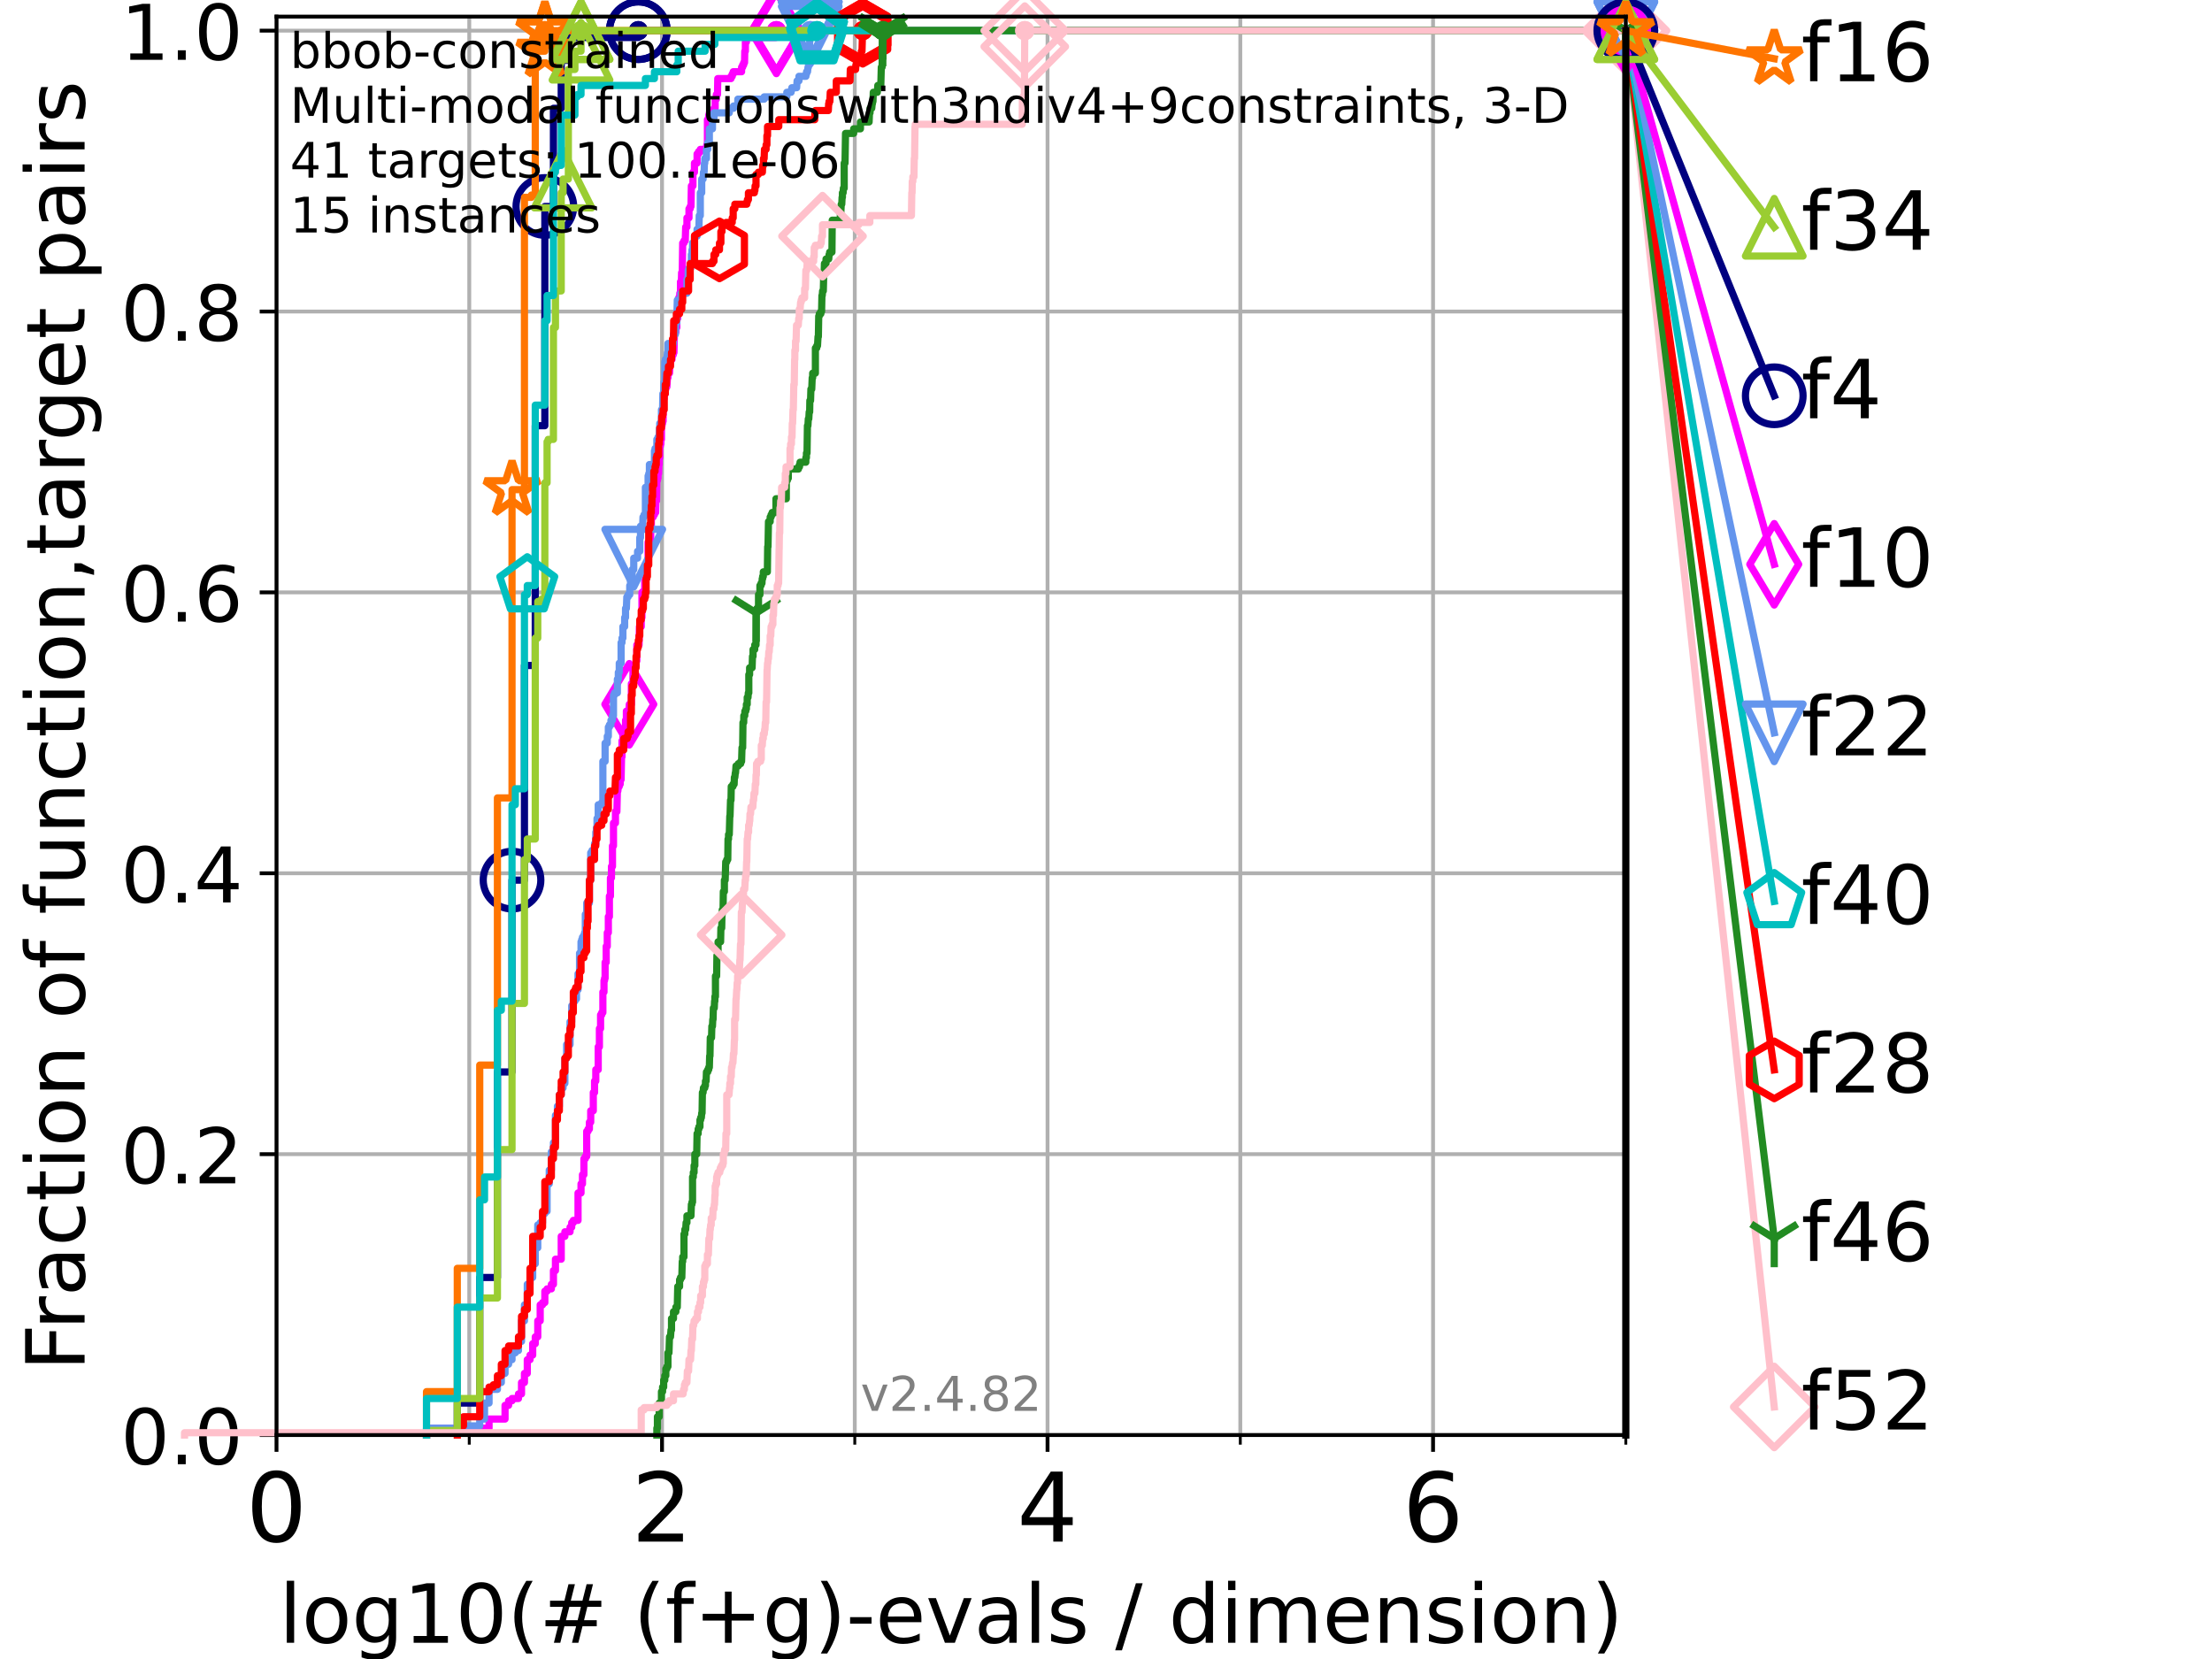 <?xml version="1.0" encoding="utf-8" standalone="no"?>
<!DOCTYPE svg PUBLIC "-//W3C//DTD SVG 1.1//EN"
  "http://www.w3.org/Graphics/SVG/1.1/DTD/svg11.dtd">
<!-- Created with matplotlib (https://matplotlib.org/) -->
<svg height="345.6pt" version="1.1" viewBox="0 0 460.8 345.6" width="460.8pt" xmlns="http://www.w3.org/2000/svg" xmlns:xlink="http://www.w3.org/1999/xlink">
 <defs>
  <style type="text/css">*{stroke-linecap:butt;stroke-linejoin:round;}</style>
 </defs>
 <g id="figure_1">
  <g id="patch_1">
   <path d="M 0 345.6 
L 460.8 345.6 
L 460.8 0 
L 0 0 
z
" style="fill:#ffffff;"/>
  </g>
  <g id="axes_1">
   <g id="patch_2">
    <path d="M 57.6 298.944 
L 338.688 298.944 
L 338.688 3.456 
L 57.6 3.456 
z
" style="fill:#ffffff;"/>
   </g>
   <g id="matplotlib.axis_1">
    <g id="xtick_1">
     <g id="line2d_1">
      <path clip-path="url(#pab8b1488ef)" d="M 57.6 298.944 
L 57.6 3.456 
" style="fill:none;stroke:#b0b0b0;stroke-linecap:square;stroke-width:0.8;"/>
     </g>
     <g id="line2d_2">
      <defs>
       <path d="M 0 0 
L 0 3.5 
" id="md144733579" style="stroke:#000000;stroke-width:0.8;"/>
      </defs>
      <g>
       <use style="stroke:#000000;stroke-width:0.8;" x="57.6" xlink:href="#md144733579" y="298.944"/>
      </g>
     </g>
     <g id="text_1">
      <!-- 0 -->
      <g transform="translate(51.237 321.141)scale(0.2 -0.2)">
       <defs>
        <path d="M 31.781 66.406 
Q 24.172 66.406 20.328 58.906 
Q 16.5 51.422 16.5 36.375 
Q 16.5 21.391 20.328 13.891 
Q 24.172 6.391 31.781 6.391 
Q 39.453 6.391 43.281 13.891 
Q 47.125 21.391 47.125 36.375 
Q 47.125 51.422 43.281 58.906 
Q 39.453 66.406 31.781 66.406 
z
M 31.781 74.219 
Q 44.047 74.219 50.516 64.516 
Q 56.984 54.828 56.984 36.375 
Q 56.984 17.969 50.516 8.266 
Q 44.047 -1.422 31.781 -1.422 
Q 19.531 -1.422 13.062 8.266 
Q 6.594 17.969 6.594 36.375 
Q 6.594 54.828 13.062 64.516 
Q 19.531 74.219 31.781 74.219 
z
" id="DejaVuSans-48"/>
       </defs>
       <use xlink:href="#DejaVuSans-48"/>
      </g>
     </g>
    </g>
    <g id="xtick_2">
     <g id="line2d_3">
      <path clip-path="url(#pab8b1488ef)" d="M 137.911 298.944 
L 137.911 3.456 
" style="fill:none;stroke:#b0b0b0;stroke-linecap:square;stroke-width:0.8;"/>
     </g>
     <g id="line2d_4">
      <g>
       <use style="stroke:#000000;stroke-width:0.8;" x="137.911" xlink:href="#md144733579" y="298.944"/>
      </g>
     </g>
     <g id="text_2">
      <!-- 2 -->
      <g transform="translate(131.548 321.141)scale(0.2 -0.2)">
       <defs>
        <path d="M 19.188 8.297 
L 53.609 8.297 
L 53.609 0 
L 7.328 0 
L 7.328 8.297 
Q 12.938 14.109 22.625 23.891 
Q 32.328 33.688 34.812 36.531 
Q 39.547 41.844 41.422 45.531 
Q 43.312 49.219 43.312 52.781 
Q 43.312 58.594 39.234 62.25 
Q 35.156 65.922 28.609 65.922 
Q 23.969 65.922 18.812 64.312 
Q 13.672 62.703 7.812 59.422 
L 7.812 69.391 
Q 13.766 71.781 18.938 73 
Q 24.125 74.219 28.422 74.219 
Q 39.75 74.219 46.484 68.547 
Q 53.219 62.891 53.219 53.422 
Q 53.219 48.922 51.531 44.891 
Q 49.859 40.875 45.406 35.406 
Q 44.188 33.984 37.641 27.219 
Q 31.109 20.453 19.188 8.297 
z
" id="DejaVuSans-50"/>
       </defs>
       <use xlink:href="#DejaVuSans-50"/>
      </g>
     </g>
    </g>
    <g id="xtick_3">
     <g id="line2d_5">
      <path clip-path="url(#pab8b1488ef)" d="M 218.222 298.944 
L 218.222 3.456 
" style="fill:none;stroke:#b0b0b0;stroke-linecap:square;stroke-width:0.8;"/>
     </g>
     <g id="line2d_6">
      <g>
       <use style="stroke:#000000;stroke-width:0.8;" x="218.222" xlink:href="#md144733579" y="298.944"/>
      </g>
     </g>
     <g id="text_3">
      <!-- 4 -->
      <g transform="translate(211.859 321.141)scale(0.2 -0.2)">
       <defs>
        <path d="M 37.797 64.312 
L 12.891 25.391 
L 37.797 25.391 
z
M 35.203 72.906 
L 47.609 72.906 
L 47.609 25.391 
L 58.016 25.391 
L 58.016 17.188 
L 47.609 17.188 
L 47.609 0 
L 37.797 0 
L 37.797 17.188 
L 4.891 17.188 
L 4.891 26.703 
z
" id="DejaVuSans-52"/>
       </defs>
       <use xlink:href="#DejaVuSans-52"/>
      </g>
     </g>
    </g>
    <g id="xtick_4">
     <g id="line2d_7">
      <path clip-path="url(#pab8b1488ef)" d="M 298.533 298.944 
L 298.533 3.456 
" style="fill:none;stroke:#b0b0b0;stroke-linecap:square;stroke-width:0.8;"/>
     </g>
     <g id="line2d_8">
      <g>
       <use style="stroke:#000000;stroke-width:0.8;" x="298.533" xlink:href="#md144733579" y="298.944"/>
      </g>
     </g>
     <g id="text_4">
      <!-- 6 -->
      <g transform="translate(292.17 321.141)scale(0.2 -0.2)">
       <defs>
        <path d="M 33.016 40.375 
Q 26.375 40.375 22.484 35.828 
Q 18.609 31.297 18.609 23.391 
Q 18.609 15.531 22.484 10.953 
Q 26.375 6.391 33.016 6.391 
Q 39.656 6.391 43.531 10.953 
Q 47.406 15.531 47.406 23.391 
Q 47.406 31.297 43.531 35.828 
Q 39.656 40.375 33.016 40.375 
z
M 52.594 71.297 
L 52.594 62.312 
Q 48.875 64.062 45.094 64.984 
Q 41.312 65.922 37.594 65.922 
Q 27.828 65.922 22.672 59.328 
Q 17.531 52.734 16.797 39.406 
Q 19.672 43.656 24.016 45.922 
Q 28.375 48.188 33.594 48.188 
Q 44.578 48.188 50.953 41.516 
Q 57.328 34.859 57.328 23.391 
Q 57.328 12.156 50.688 5.359 
Q 44.047 -1.422 33.016 -1.422 
Q 20.359 -1.422 13.672 8.266 
Q 6.984 17.969 6.984 36.375 
Q 6.984 53.656 15.188 63.938 
Q 23.391 74.219 37.203 74.219 
Q 40.922 74.219 44.703 73.484 
Q 48.484 72.75 52.594 71.297 
z
" id="DejaVuSans-54"/>
       </defs>
       <use xlink:href="#DejaVuSans-54"/>
      </g>
     </g>
    </g>
    <g id="xtick_5">
     <g id="line2d_9">
      <path clip-path="url(#pab8b1488ef)" d="M 97.755 298.944 
L 97.755 3.456 
" style="fill:none;stroke:#b0b0b0;stroke-linecap:square;stroke-width:0.8;"/>
     </g>
     <g id="line2d_10">
      <defs>
       <path d="M 0 0 
L 0 2 
" id="mf6a3bcc382" style="stroke:#000000;stroke-width:0.6;"/>
      </defs>
      <g>
       <use style="stroke:#000000;stroke-width:0.6;" x="97.755" xlink:href="#mf6a3bcc382" y="298.944"/>
      </g>
     </g>
    </g>
    <g id="xtick_6">
     <g id="line2d_11">
      <path clip-path="url(#pab8b1488ef)" d="M 178.066 298.944 
L 178.066 3.456 
" style="fill:none;stroke:#b0b0b0;stroke-linecap:square;stroke-width:0.8;"/>
     </g>
     <g id="line2d_12">
      <g>
       <use style="stroke:#000000;stroke-width:0.6;" x="178.066" xlink:href="#mf6a3bcc382" y="298.944"/>
      </g>
     </g>
    </g>
    <g id="xtick_7">
     <g id="line2d_13">
      <path clip-path="url(#pab8b1488ef)" d="M 258.377 298.944 
L 258.377 3.456 
" style="fill:none;stroke:#b0b0b0;stroke-linecap:square;stroke-width:0.8;"/>
     </g>
     <g id="line2d_14">
      <g>
       <use style="stroke:#000000;stroke-width:0.6;" x="258.377" xlink:href="#mf6a3bcc382" y="298.944"/>
      </g>
     </g>
    </g>
    <g id="xtick_8">
     <g id="line2d_15">
      <path clip-path="url(#pab8b1488ef)" d="M 338.688 298.944 
L 338.688 3.456 
" style="fill:none;stroke:#b0b0b0;stroke-linecap:square;stroke-width:0.8;"/>
     </g>
     <g id="line2d_16">
      <g>
       <use style="stroke:#000000;stroke-width:0.6;" x="338.688" xlink:href="#mf6a3bcc382" y="298.944"/>
      </g>
     </g>
    </g>
    <g id="text_5">
     <!-- log10(# (f+g)-evals / dimension) -->
     <g transform="translate(58.145 342.218)scale(0.17 -0.17)">
      <defs>
       <path d="M 9.422 75.984 
L 18.406 75.984 
L 18.406 0 
L 9.422 0 
z
" id="DejaVuSans-108"/>
       <path d="M 30.609 48.391 
Q 23.391 48.391 19.188 42.75 
Q 14.984 37.109 14.984 27.297 
Q 14.984 17.484 19.156 11.844 
Q 23.344 6.203 30.609 6.203 
Q 37.797 6.203 41.984 11.859 
Q 46.188 17.531 46.188 27.297 
Q 46.188 37.016 41.984 42.703 
Q 37.797 48.391 30.609 48.391 
z
M 30.609 56 
Q 42.328 56 49.016 48.375 
Q 55.719 40.766 55.719 27.297 
Q 55.719 13.875 49.016 6.219 
Q 42.328 -1.422 30.609 -1.422 
Q 18.844 -1.422 12.172 6.219 
Q 5.516 13.875 5.516 27.297 
Q 5.516 40.766 12.172 48.375 
Q 18.844 56 30.609 56 
z
" id="DejaVuSans-111"/>
       <path d="M 45.406 27.984 
Q 45.406 37.75 41.375 43.109 
Q 37.359 48.484 30.078 48.484 
Q 22.859 48.484 18.828 43.109 
Q 14.797 37.75 14.797 27.984 
Q 14.797 18.266 18.828 12.891 
Q 22.859 7.516 30.078 7.516 
Q 37.359 7.516 41.375 12.891 
Q 45.406 18.266 45.406 27.984 
z
M 54.391 6.781 
Q 54.391 -7.172 48.188 -13.984 
Q 42 -20.797 29.203 -20.797 
Q 24.469 -20.797 20.266 -20.094 
Q 16.062 -19.391 12.109 -17.922 
L 12.109 -9.188 
Q 16.062 -11.328 19.922 -12.344 
Q 23.781 -13.375 27.781 -13.375 
Q 36.625 -13.375 41.016 -8.766 
Q 45.406 -4.156 45.406 5.172 
L 45.406 9.625 
Q 42.625 4.781 38.281 2.391 
Q 33.938 0 27.875 0 
Q 17.828 0 11.672 7.656 
Q 5.516 15.328 5.516 27.984 
Q 5.516 40.672 11.672 48.328 
Q 17.828 56 27.875 56 
Q 33.938 56 38.281 53.609 
Q 42.625 51.219 45.406 46.391 
L 45.406 54.688 
L 54.391 54.688 
z
" id="DejaVuSans-103"/>
       <path d="M 12.406 8.297 
L 28.516 8.297 
L 28.516 63.922 
L 10.984 60.406 
L 10.984 69.391 
L 28.422 72.906 
L 38.281 72.906 
L 38.281 8.297 
L 54.391 8.297 
L 54.391 0 
L 12.406 0 
z
" id="DejaVuSans-49"/>
       <path d="M 31 75.875 
Q 24.469 64.656 21.281 53.656 
Q 18.109 42.672 18.109 31.391 
Q 18.109 20.125 21.312 9.062 
Q 24.516 -2 31 -13.188 
L 23.188 -13.188 
Q 15.875 -1.703 12.234 9.375 
Q 8.594 20.453 8.594 31.391 
Q 8.594 42.281 12.203 53.312 
Q 15.828 64.359 23.188 75.875 
z
" id="DejaVuSans-40"/>
       <path d="M 51.125 44 
L 36.922 44 
L 32.812 27.688 
L 47.125 27.688 
z
M 43.797 71.781 
L 38.719 51.516 
L 52.984 51.516 
L 58.109 71.781 
L 65.922 71.781 
L 60.891 51.516 
L 76.125 51.516 
L 76.125 44 
L 58.984 44 
L 54.984 27.688 
L 70.516 27.688 
L 70.516 20.219 
L 53.078 20.219 
L 48 0 
L 40.188 0 
L 45.219 20.219 
L 30.906 20.219 
L 25.875 0 
L 18.016 0 
L 23.094 20.219 
L 7.719 20.219 
L 7.719 27.688 
L 24.906 27.688 
L 29 44 
L 13.281 44 
L 13.281 51.516 
L 30.906 51.516 
L 35.891 71.781 
z
" id="DejaVuSans-35"/>
       <path id="DejaVuSans-32"/>
       <path d="M 37.109 75.984 
L 37.109 68.5 
L 28.516 68.5 
Q 23.688 68.5 21.797 66.547 
Q 19.922 64.594 19.922 59.516 
L 19.922 54.688 
L 34.719 54.688 
L 34.719 47.703 
L 19.922 47.703 
L 19.922 0 
L 10.891 0 
L 10.891 47.703 
L 2.297 47.703 
L 2.297 54.688 
L 10.891 54.688 
L 10.891 58.5 
Q 10.891 67.625 15.141 71.797 
Q 19.391 75.984 28.609 75.984 
z
" id="DejaVuSans-102"/>
       <path d="M 46 62.703 
L 46 35.5 
L 73.188 35.5 
L 73.188 27.203 
L 46 27.203 
L 46 0 
L 37.797 0 
L 37.797 27.203 
L 10.594 27.203 
L 10.594 35.5 
L 37.797 35.5 
L 37.797 62.703 
z
" id="DejaVuSans-43"/>
       <path d="M 8.016 75.875 
L 15.828 75.875 
Q 23.141 64.359 26.781 53.312 
Q 30.422 42.281 30.422 31.391 
Q 30.422 20.453 26.781 9.375 
Q 23.141 -1.703 15.828 -13.188 
L 8.016 -13.188 
Q 14.5 -2 17.703 9.062 
Q 20.906 20.125 20.906 31.391 
Q 20.906 42.672 17.703 53.656 
Q 14.5 64.656 8.016 75.875 
z
" id="DejaVuSans-41"/>
       <path d="M 4.891 31.391 
L 31.203 31.391 
L 31.203 23.391 
L 4.891 23.391 
z
" id="DejaVuSans-45"/>
       <path d="M 56.203 29.594 
L 56.203 25.203 
L 14.891 25.203 
Q 15.484 15.922 20.484 11.062 
Q 25.484 6.203 34.422 6.203 
Q 39.594 6.203 44.453 7.469 
Q 49.312 8.734 54.109 11.281 
L 54.109 2.781 
Q 49.266 0.734 44.188 -0.344 
Q 39.109 -1.422 33.891 -1.422 
Q 20.797 -1.422 13.156 6.188 
Q 5.516 13.812 5.516 26.812 
Q 5.516 40.234 12.766 48.109 
Q 20.016 56 32.328 56 
Q 43.359 56 49.781 48.891 
Q 56.203 41.797 56.203 29.594 
z
M 47.219 32.234 
Q 47.125 39.594 43.094 43.984 
Q 39.062 48.391 32.422 48.391 
Q 24.906 48.391 20.391 44.141 
Q 15.875 39.891 15.188 32.172 
z
" id="DejaVuSans-101"/>
       <path d="M 2.984 54.688 
L 12.5 54.688 
L 29.594 8.797 
L 46.688 54.688 
L 56.203 54.688 
L 35.688 0 
L 23.484 0 
z
" id="DejaVuSans-118"/>
       <path d="M 34.281 27.484 
Q 23.391 27.484 19.188 25 
Q 14.984 22.516 14.984 16.5 
Q 14.984 11.719 18.141 8.906 
Q 21.297 6.109 26.703 6.109 
Q 34.188 6.109 38.703 11.406 
Q 43.219 16.703 43.219 25.484 
L 43.219 27.484 
z
M 52.203 31.203 
L 52.203 0 
L 43.219 0 
L 43.219 8.297 
Q 40.141 3.328 35.547 0.953 
Q 30.953 -1.422 24.312 -1.422 
Q 15.922 -1.422 10.953 3.297 
Q 6 8.016 6 15.922 
Q 6 25.141 12.172 29.828 
Q 18.359 34.516 30.609 34.516 
L 43.219 34.516 
L 43.219 35.406 
Q 43.219 41.609 39.141 45 
Q 35.062 48.391 27.688 48.391 
Q 23 48.391 18.547 47.266 
Q 14.109 46.141 10.016 43.891 
L 10.016 52.203 
Q 14.938 54.109 19.578 55.047 
Q 24.219 56 28.609 56 
Q 40.484 56 46.344 49.844 
Q 52.203 43.703 52.203 31.203 
z
" id="DejaVuSans-97"/>
       <path d="M 44.281 53.078 
L 44.281 44.578 
Q 40.484 46.531 36.375 47.5 
Q 32.281 48.484 27.875 48.484 
Q 21.188 48.484 17.844 46.438 
Q 14.5 44.391 14.5 40.281 
Q 14.5 37.156 16.891 35.375 
Q 19.281 33.594 26.516 31.984 
L 29.594 31.297 
Q 39.156 29.25 43.188 25.516 
Q 47.219 21.781 47.219 15.094 
Q 47.219 7.469 41.188 3.016 
Q 35.156 -1.422 24.609 -1.422 
Q 20.219 -1.422 15.453 -0.562 
Q 10.688 0.297 5.422 2 
L 5.422 11.281 
Q 10.406 8.688 15.234 7.391 
Q 20.062 6.109 24.812 6.109 
Q 31.156 6.109 34.562 8.281 
Q 37.984 10.453 37.984 14.406 
Q 37.984 18.062 35.516 20.016 
Q 33.062 21.969 24.703 23.781 
L 21.578 24.516 
Q 13.234 26.266 9.516 29.906 
Q 5.812 33.547 5.812 39.891 
Q 5.812 47.609 11.281 51.797 
Q 16.75 56 26.812 56 
Q 31.781 56 36.172 55.266 
Q 40.578 54.547 44.281 53.078 
z
" id="DejaVuSans-115"/>
       <path d="M 25.391 72.906 
L 33.688 72.906 
L 8.297 -9.281 
L 0 -9.281 
z
" id="DejaVuSans-47"/>
       <path d="M 45.406 46.391 
L 45.406 75.984 
L 54.391 75.984 
L 54.391 0 
L 45.406 0 
L 45.406 8.203 
Q 42.578 3.328 38.25 0.953 
Q 33.938 -1.422 27.875 -1.422 
Q 17.969 -1.422 11.734 6.484 
Q 5.516 14.406 5.516 27.297 
Q 5.516 40.188 11.734 48.094 
Q 17.969 56 27.875 56 
Q 33.938 56 38.25 53.625 
Q 42.578 51.266 45.406 46.391 
z
M 14.797 27.297 
Q 14.797 17.391 18.875 11.75 
Q 22.953 6.109 30.078 6.109 
Q 37.203 6.109 41.297 11.75 
Q 45.406 17.391 45.406 27.297 
Q 45.406 37.203 41.297 42.844 
Q 37.203 48.484 30.078 48.484 
Q 22.953 48.484 18.875 42.844 
Q 14.797 37.203 14.797 27.297 
z
" id="DejaVuSans-100"/>
       <path d="M 9.422 54.688 
L 18.406 54.688 
L 18.406 0 
L 9.422 0 
z
M 9.422 75.984 
L 18.406 75.984 
L 18.406 64.594 
L 9.422 64.594 
z
" id="DejaVuSans-105"/>
       <path d="M 52 44.188 
Q 55.375 50.25 60.062 53.125 
Q 64.75 56 71.094 56 
Q 79.641 56 84.281 50.016 
Q 88.922 44.047 88.922 33.016 
L 88.922 0 
L 79.891 0 
L 79.891 32.719 
Q 79.891 40.578 77.094 44.375 
Q 74.312 48.188 68.609 48.188 
Q 61.625 48.188 57.562 43.547 
Q 53.516 38.922 53.516 30.906 
L 53.516 0 
L 44.484 0 
L 44.484 32.719 
Q 44.484 40.625 41.703 44.406 
Q 38.922 48.188 33.109 48.188 
Q 26.219 48.188 22.156 43.531 
Q 18.109 38.875 18.109 30.906 
L 18.109 0 
L 9.078 0 
L 9.078 54.688 
L 18.109 54.688 
L 18.109 46.188 
Q 21.188 51.219 25.484 53.609 
Q 29.781 56 35.688 56 
Q 41.656 56 45.828 52.969 
Q 50 49.953 52 44.188 
z
" id="DejaVuSans-109"/>
       <path d="M 54.891 33.016 
L 54.891 0 
L 45.906 0 
L 45.906 32.719 
Q 45.906 40.484 42.875 44.328 
Q 39.844 48.188 33.797 48.188 
Q 26.516 48.188 22.312 43.547 
Q 18.109 38.922 18.109 30.906 
L 18.109 0 
L 9.078 0 
L 9.078 54.688 
L 18.109 54.688 
L 18.109 46.188 
Q 21.344 51.125 25.703 53.562 
Q 30.078 56 35.797 56 
Q 45.219 56 50.047 50.172 
Q 54.891 44.344 54.891 33.016 
z
" id="DejaVuSans-110"/>
      </defs>
      <use xlink:href="#DejaVuSans-108"/>
      <use x="27.783" xlink:href="#DejaVuSans-111"/>
      <use x="88.965" xlink:href="#DejaVuSans-103"/>
      <use x="152.441" xlink:href="#DejaVuSans-49"/>
      <use x="216.064" xlink:href="#DejaVuSans-48"/>
      <use x="279.688" xlink:href="#DejaVuSans-40"/>
      <use x="318.701" xlink:href="#DejaVuSans-35"/>
      <use x="402.49" xlink:href="#DejaVuSans-32"/>
      <use x="434.277" xlink:href="#DejaVuSans-40"/>
      <use x="473.291" xlink:href="#DejaVuSans-102"/>
      <use x="508.496" xlink:href="#DejaVuSans-43"/>
      <use x="592.285" xlink:href="#DejaVuSans-103"/>
      <use x="655.762" xlink:href="#DejaVuSans-41"/>
      <use x="694.775" xlink:href="#DejaVuSans-45"/>
      <use x="730.859" xlink:href="#DejaVuSans-101"/>
      <use x="792.383" xlink:href="#DejaVuSans-118"/>
      <use x="851.562" xlink:href="#DejaVuSans-97"/>
      <use x="912.842" xlink:href="#DejaVuSans-108"/>
      <use x="940.625" xlink:href="#DejaVuSans-115"/>
      <use x="992.725" xlink:href="#DejaVuSans-32"/>
      <use x="1024.512" xlink:href="#DejaVuSans-47"/>
      <use x="1058.203" xlink:href="#DejaVuSans-32"/>
      <use x="1089.99" xlink:href="#DejaVuSans-100"/>
      <use x="1153.467" xlink:href="#DejaVuSans-105"/>
      <use x="1181.25" xlink:href="#DejaVuSans-109"/>
      <use x="1278.662" xlink:href="#DejaVuSans-101"/>
      <use x="1340.186" xlink:href="#DejaVuSans-110"/>
      <use x="1403.564" xlink:href="#DejaVuSans-115"/>
      <use x="1455.664" xlink:href="#DejaVuSans-105"/>
      <use x="1483.447" xlink:href="#DejaVuSans-111"/>
      <use x="1544.629" xlink:href="#DejaVuSans-110"/>
      <use x="1608.008" xlink:href="#DejaVuSans-41"/>
     </g>
    </g>
   </g>
   <g id="matplotlib.axis_2">
    <g id="ytick_1">
     <g id="line2d_17">
      <path clip-path="url(#pab8b1488ef)" d="M 57.6 298.944 
L 338.688 298.944 
" style="fill:none;stroke:#b0b0b0;stroke-linecap:square;stroke-width:0.8;"/>
     </g>
     <g id="line2d_18">
      <defs>
       <path d="M 0 0 
L -3.5 0 
" id="m6146ab1be4" style="stroke:#000000;stroke-width:0.8;"/>
      </defs>
      <g>
       <use style="stroke:#000000;stroke-width:0.8;" x="57.6" xlink:href="#m6146ab1be4" y="298.944"/>
      </g>
     </g>
     <g id="text_6">
      <!-- 0.0 -->
      <g transform="translate(25.155 305.023)scale(0.16 -0.16)">
       <defs>
        <path d="M 10.688 12.406 
L 21 12.406 
L 21 0 
L 10.688 0 
z
" id="DejaVuSans-46"/>
       </defs>
       <use xlink:href="#DejaVuSans-48"/>
       <use x="63.623" xlink:href="#DejaVuSans-46"/>
       <use x="95.41" xlink:href="#DejaVuSans-48"/>
      </g>
     </g>
    </g>
    <g id="ytick_2">
     <g id="line2d_19">
      <path clip-path="url(#pab8b1488ef)" d="M 57.6 240.432 
L 338.688 240.432 
" style="fill:none;stroke:#b0b0b0;stroke-linecap:square;stroke-width:0.8;"/>
     </g>
     <g id="line2d_20">
      <g>
       <use style="stroke:#000000;stroke-width:0.8;" x="57.6" xlink:href="#m6146ab1be4" y="240.432"/>
      </g>
     </g>
     <g id="text_7">
      <!-- 0.2 -->
      <g transform="translate(25.155 246.51)scale(0.16 -0.16)">
       <use xlink:href="#DejaVuSans-48"/>
       <use x="63.623" xlink:href="#DejaVuSans-46"/>
       <use x="95.41" xlink:href="#DejaVuSans-50"/>
      </g>
     </g>
    </g>
    <g id="ytick_3">
     <g id="line2d_21">
      <path clip-path="url(#pab8b1488ef)" d="M 57.6 181.919 
L 338.688 181.919 
" style="fill:none;stroke:#b0b0b0;stroke-linecap:square;stroke-width:0.8;"/>
     </g>
     <g id="line2d_22">
      <g>
       <use style="stroke:#000000;stroke-width:0.8;" x="57.6" xlink:href="#m6146ab1be4" y="181.919"/>
      </g>
     </g>
     <g id="text_8">
      <!-- 0.4 -->
      <g transform="translate(25.155 187.998)scale(0.16 -0.16)">
       <use xlink:href="#DejaVuSans-48"/>
       <use x="63.623" xlink:href="#DejaVuSans-46"/>
       <use x="95.41" xlink:href="#DejaVuSans-52"/>
      </g>
     </g>
    </g>
    <g id="ytick_4">
     <g id="line2d_23">
      <path clip-path="url(#pab8b1488ef)" d="M 57.6 123.407 
L 338.688 123.407 
" style="fill:none;stroke:#b0b0b0;stroke-linecap:square;stroke-width:0.8;"/>
     </g>
     <g id="line2d_24">
      <g>
       <use style="stroke:#000000;stroke-width:0.8;" x="57.6" xlink:href="#m6146ab1be4" y="123.407"/>
      </g>
     </g>
     <g id="text_9">
      <!-- 0.6 -->
      <g transform="translate(25.155 129.485)scale(0.16 -0.16)">
       <use xlink:href="#DejaVuSans-48"/>
       <use x="63.623" xlink:href="#DejaVuSans-46"/>
       <use x="95.41" xlink:href="#DejaVuSans-54"/>
      </g>
     </g>
    </g>
    <g id="ytick_5">
     <g id="line2d_25">
      <path clip-path="url(#pab8b1488ef)" d="M 57.6 64.894 
L 338.688 64.894 
" style="fill:none;stroke:#b0b0b0;stroke-linecap:square;stroke-width:0.8;"/>
     </g>
     <g id="line2d_26">
      <g>
       <use style="stroke:#000000;stroke-width:0.8;" x="57.6" xlink:href="#m6146ab1be4" y="64.894"/>
      </g>
     </g>
     <g id="text_10">
      <!-- 0.8 -->
      <g transform="translate(25.155 70.973)scale(0.16 -0.16)">
       <defs>
        <path d="M 31.781 34.625 
Q 24.75 34.625 20.719 30.859 
Q 16.703 27.094 16.703 20.516 
Q 16.703 13.922 20.719 10.156 
Q 24.75 6.391 31.781 6.391 
Q 38.812 6.391 42.859 10.172 
Q 46.922 13.969 46.922 20.516 
Q 46.922 27.094 42.891 30.859 
Q 38.875 34.625 31.781 34.625 
z
M 21.922 38.812 
Q 15.578 40.375 12.031 44.719 
Q 8.5 49.078 8.5 55.328 
Q 8.5 64.062 14.719 69.141 
Q 20.953 74.219 31.781 74.219 
Q 42.672 74.219 48.875 69.141 
Q 55.078 64.062 55.078 55.328 
Q 55.078 49.078 51.531 44.719 
Q 48 40.375 41.703 38.812 
Q 48.828 37.156 52.797 32.312 
Q 56.781 27.484 56.781 20.516 
Q 56.781 9.906 50.312 4.234 
Q 43.844 -1.422 31.781 -1.422 
Q 19.734 -1.422 13.25 4.234 
Q 6.781 9.906 6.781 20.516 
Q 6.781 27.484 10.781 32.312 
Q 14.797 37.156 21.922 38.812 
z
M 18.312 54.391 
Q 18.312 48.734 21.844 45.562 
Q 25.391 42.391 31.781 42.391 
Q 38.141 42.391 41.719 45.562 
Q 45.312 48.734 45.312 54.391 
Q 45.312 60.062 41.719 63.234 
Q 38.141 66.406 31.781 66.406 
Q 25.391 66.406 21.844 63.234 
Q 18.312 60.062 18.312 54.391 
z
" id="DejaVuSans-56"/>
       </defs>
       <use xlink:href="#DejaVuSans-48"/>
       <use x="63.623" xlink:href="#DejaVuSans-46"/>
       <use x="95.41" xlink:href="#DejaVuSans-56"/>
      </g>
     </g>
    </g>
    <g id="ytick_6">
     <g id="line2d_27">
      <path clip-path="url(#pab8b1488ef)" d="M 57.6 6.382 
L 338.688 6.382 
" style="fill:none;stroke:#b0b0b0;stroke-linecap:square;stroke-width:0.8;"/>
     </g>
     <g id="line2d_28">
      <g>
       <use style="stroke:#000000;stroke-width:0.8;" x="57.6" xlink:href="#m6146ab1be4" y="6.382"/>
      </g>
     </g>
     <g id="text_11">
      <!-- 1.0 -->
      <g transform="translate(25.155 12.46)scale(0.16 -0.16)">
       <use xlink:href="#DejaVuSans-49"/>
       <use x="63.623" xlink:href="#DejaVuSans-46"/>
       <use x="95.41" xlink:href="#DejaVuSans-48"/>
      </g>
     </g>
    </g>
    <g id="text_12">
     <!-- Fraction of function,target pairs -->
     <g transform="translate(17.62 285.585)rotate(-90)scale(0.17 -0.17)">
      <defs>
       <path d="M 9.812 72.906 
L 51.703 72.906 
L 51.703 64.594 
L 19.672 64.594 
L 19.672 43.109 
L 48.578 43.109 
L 48.578 34.812 
L 19.672 34.812 
L 19.672 0 
L 9.812 0 
z
" id="DejaVuSans-70"/>
       <path d="M 41.109 46.297 
Q 39.594 47.172 37.812 47.578 
Q 36.031 48 33.891 48 
Q 26.266 48 22.188 43.047 
Q 18.109 38.094 18.109 28.812 
L 18.109 0 
L 9.078 0 
L 9.078 54.688 
L 18.109 54.688 
L 18.109 46.188 
Q 20.953 51.172 25.484 53.578 
Q 30.031 56 36.531 56 
Q 37.453 56 38.578 55.875 
Q 39.703 55.766 41.062 55.516 
z
" id="DejaVuSans-114"/>
       <path d="M 48.781 52.594 
L 48.781 44.188 
Q 44.969 46.297 41.141 47.344 
Q 37.312 48.391 33.406 48.391 
Q 24.656 48.391 19.812 42.844 
Q 14.984 37.312 14.984 27.297 
Q 14.984 17.281 19.812 11.734 
Q 24.656 6.203 33.406 6.203 
Q 37.312 6.203 41.141 7.25 
Q 44.969 8.297 48.781 10.406 
L 48.781 2.094 
Q 45.016 0.344 40.984 -0.531 
Q 36.969 -1.422 32.422 -1.422 
Q 20.062 -1.422 12.781 6.344 
Q 5.516 14.109 5.516 27.297 
Q 5.516 40.672 12.859 48.328 
Q 20.219 56 33.016 56 
Q 37.156 56 41.109 55.141 
Q 45.062 54.297 48.781 52.594 
z
" id="DejaVuSans-99"/>
       <path d="M 18.312 70.219 
L 18.312 54.688 
L 36.812 54.688 
L 36.812 47.703 
L 18.312 47.703 
L 18.312 18.016 
Q 18.312 11.328 20.141 9.422 
Q 21.969 7.516 27.594 7.516 
L 36.812 7.516 
L 36.812 0 
L 27.594 0 
Q 17.188 0 13.234 3.875 
Q 9.281 7.766 9.281 18.016 
L 9.281 47.703 
L 2.688 47.703 
L 2.688 54.688 
L 9.281 54.688 
L 9.281 70.219 
z
" id="DejaVuSans-116"/>
       <path d="M 8.5 21.578 
L 8.5 54.688 
L 17.484 54.688 
L 17.484 21.922 
Q 17.484 14.156 20.5 10.266 
Q 23.531 6.391 29.594 6.391 
Q 36.859 6.391 41.078 11.031 
Q 45.312 15.672 45.312 23.688 
L 45.312 54.688 
L 54.297 54.688 
L 54.297 0 
L 45.312 0 
L 45.312 8.406 
Q 42.047 3.422 37.719 1 
Q 33.406 -1.422 27.688 -1.422 
Q 18.266 -1.422 13.375 4.438 
Q 8.5 10.297 8.5 21.578 
z
M 31.109 56 
z
" id="DejaVuSans-117"/>
       <path d="M 11.719 12.406 
L 22.016 12.406 
L 22.016 4 
L 14.016 -11.625 
L 7.719 -11.625 
L 11.719 4 
z
" id="DejaVuSans-44"/>
       <path d="M 18.109 8.203 
L 18.109 -20.797 
L 9.078 -20.797 
L 9.078 54.688 
L 18.109 54.688 
L 18.109 46.391 
Q 20.953 51.266 25.266 53.625 
Q 29.594 56 35.594 56 
Q 45.562 56 51.781 48.094 
Q 58.016 40.188 58.016 27.297 
Q 58.016 14.406 51.781 6.484 
Q 45.562 -1.422 35.594 -1.422 
Q 29.594 -1.422 25.266 0.953 
Q 20.953 3.328 18.109 8.203 
z
M 48.688 27.297 
Q 48.688 37.203 44.609 42.844 
Q 40.531 48.484 33.406 48.484 
Q 26.266 48.484 22.188 42.844 
Q 18.109 37.203 18.109 27.297 
Q 18.109 17.391 22.188 11.75 
Q 26.266 6.109 33.406 6.109 
Q 40.531 6.109 44.609 11.75 
Q 48.688 17.391 48.688 27.297 
z
" id="DejaVuSans-112"/>
      </defs>
      <use xlink:href="#DejaVuSans-70"/>
      <use x="50.27" xlink:href="#DejaVuSans-114"/>
      <use x="91.383" xlink:href="#DejaVuSans-97"/>
      <use x="152.662" xlink:href="#DejaVuSans-99"/>
      <use x="207.643" xlink:href="#DejaVuSans-116"/>
      <use x="246.852" xlink:href="#DejaVuSans-105"/>
      <use x="274.635" xlink:href="#DejaVuSans-111"/>
      <use x="335.816" xlink:href="#DejaVuSans-110"/>
      <use x="399.195" xlink:href="#DejaVuSans-32"/>
      <use x="430.982" xlink:href="#DejaVuSans-111"/>
      <use x="492.164" xlink:href="#DejaVuSans-102"/>
      <use x="527.369" xlink:href="#DejaVuSans-32"/>
      <use x="559.156" xlink:href="#DejaVuSans-102"/>
      <use x="594.361" xlink:href="#DejaVuSans-117"/>
      <use x="657.74" xlink:href="#DejaVuSans-110"/>
      <use x="721.119" xlink:href="#DejaVuSans-99"/>
      <use x="776.1" xlink:href="#DejaVuSans-116"/>
      <use x="815.309" xlink:href="#DejaVuSans-105"/>
      <use x="843.092" xlink:href="#DejaVuSans-111"/>
      <use x="904.273" xlink:href="#DejaVuSans-110"/>
      <use x="967.652" xlink:href="#DejaVuSans-44"/>
      <use x="999.439" xlink:href="#DejaVuSans-116"/>
      <use x="1038.648" xlink:href="#DejaVuSans-97"/>
      <use x="1099.928" xlink:href="#DejaVuSans-114"/>
      <use x="1139.291" xlink:href="#DejaVuSans-103"/>
      <use x="1202.768" xlink:href="#DejaVuSans-101"/>
      <use x="1264.291" xlink:href="#DejaVuSans-116"/>
      <use x="1303.5" xlink:href="#DejaVuSans-32"/>
      <use x="1335.287" xlink:href="#DejaVuSans-112"/>
      <use x="1398.764" xlink:href="#DejaVuSans-97"/>
      <use x="1460.043" xlink:href="#DejaVuSans-105"/>
      <use x="1487.826" xlink:href="#DejaVuSans-114"/>
      <use x="1528.939" xlink:href="#DejaVuSans-115"/>
     </g>
    </g>
   </g>
   <g id="line2d_29">
    <defs>
     <path d="M 0 1.5 
C 0.398 1.5 0.779 1.342 1.061 1.061 
C 1.342 0.779 1.5 0.398 1.5 0 
C 1.5 -0.398 1.342 -0.779 1.061 -1.061 
C 0.779 -1.342 0.398 -1.5 0 -1.5 
C -0.398 -1.5 -0.779 -1.342 -1.061 -1.061 
C -1.342 -0.779 -1.5 -0.398 -1.5 0 
C -1.5 0.398 -1.342 0.779 -1.061 1.061 
C -0.779 1.342 -0.398 1.5 0 1.5 
z
" id="m03d19c2467" style="stroke:#000080;"/>
    </defs>
    <g>
     <use style="fill:#000080;stroke:#000080;" x="132.971" xlink:href="#m03d19c2467" y="6.382"/>
     <use style="fill:#000080;stroke:#000080;" x="132.971" xlink:href="#m03d19c2467" y="6.382"/>
    </g>
   </g>
   <g id="line2d_30">
    <path d="M 88.847 298.944 
L 88.847 298.468 
L 95.26 298.468 
L 95.26 292.284 
L 99.938 292.284 
L 99.938 266.12 
L 103.623 266.12 
L 103.623 223.306 
L 106.664 223.306 
L 106.664 183.346 
L 109.252 183.346 
L 109.252 138.629 
L 111.506 138.629 
L 111.506 88.68 
L 113.501 88.68 
L 113.501 43.011 
L 115.291 43.011 
L 115.291 22.556 
L 116.914 22.556 
L 116.914 12.566 
L 118.4 12.566 
L 118.4 7.809 
L 132.971 7.809 
L 132.971 6.382 
L 338.688 6.382 
" style="fill:none;stroke:#000080;stroke-linecap:square;stroke-width:1.5;"/>
   </g>
   <g id="line2d_31">
    <defs>
     <path d="M 0 6 
C 1.591 6 3.117 5.368 4.243 4.243 
C 5.368 3.117 6 1.591 6 0 
C 6 -1.591 5.368 -3.117 4.243 -4.243 
C 3.117 -5.368 1.591 -6 0 -6 
C -1.591 -6 -3.117 -5.368 -4.243 -4.243 
C -5.368 -3.117 -6 -1.591 -6 0 
C -6 1.591 -5.368 3.117 -4.243 4.243 
C -3.117 5.368 -1.591 6 0 6 
z
" id="m0a36729321" style="stroke:#000080;stroke-width:1.5;"/>
    </defs>
    <g>
     <use style="fill-opacity:0;stroke:#000080;stroke-width:1.5;" x="106.664" xlink:href="#m0a36729321" y="183.346"/>
     <use style="fill-opacity:0;stroke:#000080;stroke-width:1.5;" x="113.501" xlink:href="#m0a36729321" y="43.011"/>
     <use style="fill-opacity:0;stroke:#000080;stroke-width:1.5;" x="132.971" xlink:href="#m0a36729321" y="6.382"/>
     <use style="fill-opacity:0;stroke:#000080;stroke-width:1.5;" x="132.971" xlink:href="#m0a36729321" y="6.382"/>
     <use style="fill-opacity:0;stroke:#000080;stroke-width:1.5;" x="338.688" xlink:href="#m0a36729321" y="6.382"/>
    </g>
   </g>
   <g id="line2d_32">
    <path style="fill:none;stroke:#000080;stroke-linecap:square;stroke-width:1.5;"/>
    <g/>
   </g>
   <g id="line2d_33">
    <defs>
     <path d="M 0 1.5 
C 0.398 1.5 0.779 1.342 1.061 1.061 
C 1.342 0.779 1.5 0.398 1.5 0 
C 1.5 -0.398 1.342 -0.779 1.061 -1.061 
C 0.779 -1.342 0.398 -1.5 0 -1.5 
C -0.398 -1.5 -0.779 -1.342 -1.061 -1.061 
C -1.342 -0.779 -1.5 -0.398 -1.5 0 
C -1.5 0.398 -1.342 0.779 -1.061 1.061 
C -0.779 1.342 -0.398 1.5 0 1.5 
z
" id="md1704082bd" style="stroke:#ff00ff;"/>
    </defs>
    <g>
     <use style="fill:#ff00ff;stroke:#ff00ff;" x="161.735" xlink:href="#md1704082bd" y="6.382"/>
     <use style="fill:#ff00ff;stroke:#ff00ff;" x="161.735" xlink:href="#md1704082bd" y="6.382"/>
    </g>
   </g>
   <g id="line2d_34">
    <path d="M 88.847 298.944 
L 88.847 297.517 
L 101.878 297.517 
L 101.878 295.614 
L 105.21 295.614 
L 105.21 292.76 
L 105.952 292.76 
L 105.952 291.808 
L 106.664 291.808 
L 106.664 291.333 
L 108.006 291.333 
L 108.006 290.381 
L 108.64 290.381 
L 108.64 288.003 
L 109.252 288.003 
L 109.252 286.1 
L 109.843 286.1 
L 109.843 283.246 
L 110.415 283.246 
L 110.415 282.294 
L 110.969 282.294 
L 110.969 279.916 
L 111.506 279.916 
L 111.506 278.488 
L 112.026 278.488 
L 112.026 275.158 
L 112.532 275.158 
L 112.532 271.828 
L 113.023 271.828 
L 113.023 271.353 
L 113.501 271.353 
L 113.501 268.974 
L 113.966 268.974 
L 113.966 268.498 
L 114.86 268.498 
L 114.86 267.547 
L 115.291 267.547 
L 115.291 264.693 
L 115.711 264.693 
L 115.711 262.314 
L 116.914 262.314 
L 116.914 257.557 
L 117.673 257.557 
L 117.673 256.606 
L 118.752 256.606 
L 118.752 255.654 
L 119.097 255.654 
L 119.097 254.703 
L 119.436 254.703 
L 119.436 254.227 
L 120.414 254.227 
L 120.414 248.519 
L 121.037 248.519 
L 121.037 246.616 
L 121.34 246.616 
L 121.34 244.713 
L 121.638 244.713 
L 121.638 241.383 
L 121.931 241.383 
L 121.931 240.907 
L 122.22 240.907 
L 122.22 235.674 
L 122.503 235.674 
L 122.503 235.199 
L 122.782 235.199 
L 122.782 233.772 
L 123.057 233.772 
L 123.057 231.393 
L 123.594 231.393 
L 123.594 227.587 
L 123.856 227.587 
L 123.856 225.209 
L 124.114 225.209 
L 124.114 222.83 
L 124.62 222.83 
L 124.62 218.073 
L 124.867 218.073 
L 124.867 214.267 
L 125.111 214.267 
L 125.111 211.413 
L 125.352 211.413 
L 125.352 210.937 
L 125.589 210.937 
L 125.589 206.656 
L 125.823 206.656 
L 125.823 204.277 
L 125.939 204.277 
L 125.939 203.802 
L 126.054 203.802 
L 126.054 200.472 
L 126.282 200.472 
L 126.282 197.142 
L 126.507 197.142 
L 126.507 194.288 
L 126.729 194.288 
L 126.729 190.958 
L 126.948 190.958 
L 126.948 186.676 
L 127.165 186.676 
L 127.165 182.87 
L 127.379 182.87 
L 127.379 180.492 
L 127.59 180.492 
L 127.59 176.211 
L 127.799 176.211 
L 127.799 171.453 
L 128.21 171.453 
L 128.21 169.075 
L 128.511 169.075 
L 128.611 164.793 
L 128.709 164.793 
L 128.808 163.842 
L 129.002 163.842 
L 129.002 163.366 
L 129.195 163.366 
L 129.195 162.415 
L 129.386 162.415 
L 129.48 157.658 
L 129.574 157.658 
L 129.574 154.328 
L 129.761 154.328 
L 129.761 151.949 
L 130.128 151.949 
L 130.128 151.474 
L 130.309 151.474 
L 130.309 150.046 
L 130.488 150.046 
L 130.488 148.144 
L 131.013 148.144 
L 131.099 146.716 
L 131.524 146.716 
L 131.524 142.435 
L 131.856 142.435 
L 131.856 139.105 
L 132.182 139.105 
L 132.182 138.629 
L 132.502 138.629 
L 132.502 137.678 
L 132.66 137.678 
L 132.66 134.348 
L 133.125 134.348 
L 133.201 130.542 
L 133.578 130.542 
L 133.578 128.639 
L 133.726 128.639 
L 133.726 123.407 
L 134.164 123.407 
L 134.164 122.931 
L 134.308 122.931 
L 134.308 121.028 
L 134.45 121.028 
L 134.45 118.649 
L 134.591 118.649 
L 134.591 117.698 
L 135.008 117.698 
L 135.008 112.941 
L 135.281 112.941 
L 135.281 112.465 
L 135.549 112.465 
L 135.549 110.087 
L 135.682 110.087 
L 135.682 107.708 
L 136.073 107.708 
L 136.073 107.232 
L 136.33 107.232 
L 136.33 106.757 
L 136.583 106.757 
L 136.645 104.378 
L 136.77 104.378 
L 136.832 100.097 
L 136.955 100.097 
L 136.955 99.621 
L 137.077 99.621 
L 137.077 98.67 
L 137.199 98.67 
L 137.259 96.767 
L 137.32 96.767 
L 137.32 95.34 
L 137.439 95.34 
L 137.439 92.961 
L 137.559 92.961 
L 137.559 92.485 
L 137.677 92.485 
L 137.677 91.534 
L 137.794 91.534 
L 137.794 88.68 
L 137.911 88.68 
L 137.911 88.204 
L 138.027 88.204 
L 138.027 87.728 
L 138.142 87.728 
L 138.142 82.971 
L 138.37 82.971 
L 138.37 82.02 
L 138.595 82.02 
L 138.595 81.068 
L 138.706 81.068 
L 138.706 80.593 
L 138.927 80.593 
L 139.036 78.69 
L 139.145 78.69 
L 139.199 77.738 
L 139.467 77.738 
L 139.573 75.835 
L 139.626 75.835 
L 139.678 74.884 
L 139.991 74.884 
L 140.042 73.933 
L 140.247 73.933 
L 140.247 73.457 
L 140.399 73.457 
L 140.499 69.175 
L 140.797 69.175 
L 140.797 68.224 
L 140.993 68.224 
L 140.993 66.321 
L 141.187 66.321 
L 141.187 63.467 
L 141.379 63.467 
L 141.379 62.04 
L 141.568 62.04 
L 141.615 61.088 
L 141.756 61.088 
L 141.756 58.71 
L 141.941 58.71 
L 141.987 56.807 
L 142.125 56.807 
L 142.216 50.623 
L 142.486 50.623 
L 142.486 50.147 
L 142.753 50.147 
L 142.84 47.293 
L 143.101 47.293 
L 143.101 45.39 
L 143.528 45.39 
L 143.528 43.487 
L 143.779 43.487 
L 143.779 43.011 
L 143.944 43.011 
L 144.026 38.73 
L 144.351 38.73 
L 144.351 35.876 
L 144.669 35.876 
L 144.669 33.973 
L 145.213 33.973 
L 145.213 32.07 
L 145.516 32.07 
L 145.516 31.594 
L 145.888 31.594 
L 145.888 31.119 
L 147.233 31.119 
L 147.233 30.167 
L 147.369 30.167 
L 147.369 24.934 
L 147.637 24.934 
L 147.637 23.983 
L 147.77 23.983 
L 147.77 23.507 
L 148.733 23.507 
L 148.733 22.556 
L 148.982 22.556 
L 148.982 20.653 
L 149.226 20.653 
L 149.226 19.702 
L 149.468 19.702 
L 149.527 16.372 
L 152.284 16.372 
L 152.284 15.896 
L 152.537 15.896 
L 152.537 15.42 
L 152.737 15.42 
L 152.737 14.944 
L 154.485 14.944 
L 154.485 13.993 
L 154.708 13.993 
L 154.708 13.517 
L 154.928 13.517 
L 154.928 13.042 
L 155.103 13.042 
L 155.146 10.663 
L 155.275 10.663 
L 155.275 8.76 
L 155.489 8.76 
L 155.489 7.809 
L 161.615 7.809 
L 161.615 6.857 
L 161.735 6.857 
L 161.735 6.382 
L 338.688 6.382 
L 338.688 6.382 
" style="fill:none;stroke:#ff00ff;stroke-linecap:square;stroke-width:1.5;"/>
   </g>
   <g id="line2d_35">
    <defs>
     <path d="M -0 8.485 
L 5.091 0 
L 0 -8.485 
L -5.091 -0 
z
" id="m29bc5c8ffc" style="stroke:#ff00ff;stroke-linejoin:miter;stroke-width:1.5;"/>
    </defs>
    <g>
     <use style="fill-opacity:0;stroke:#ff00ff;stroke-linejoin:miter;stroke-width:1.5;" x="131.099" xlink:href="#m29bc5c8ffc" y="146.716"/>
     <use style="fill-opacity:0;stroke:#ff00ff;stroke-linejoin:miter;stroke-width:1.5;" x="161.735" xlink:href="#m29bc5c8ffc" y="6.857"/>
     <use style="fill-opacity:0;stroke:#ff00ff;stroke-linejoin:miter;stroke-width:1.5;" x="161.735" xlink:href="#m29bc5c8ffc" y="6.382"/>
     <use style="fill-opacity:0;stroke:#ff00ff;stroke-linejoin:miter;stroke-width:1.5;" x="161.735" xlink:href="#m29bc5c8ffc" y="6.382"/>
     <use style="fill-opacity:0;stroke:#ff00ff;stroke-linejoin:miter;stroke-width:1.5;" x="338.688" xlink:href="#m29bc5c8ffc" y="6.382"/>
    </g>
   </g>
   <g id="line2d_36">
    <path style="fill:none;stroke:#ff00ff;stroke-linecap:square;stroke-width:1.5;"/>
    <g/>
   </g>
   <g id="line2d_37">
    <defs>
     <path d="M 0 1.5 
C 0.398 1.5 0.779 1.342 1.061 1.061 
C 1.342 0.779 1.5 0.398 1.5 0 
C 1.5 -0.398 1.342 -0.779 1.061 -1.061 
C 0.779 -1.342 0.398 -1.5 0 -1.5 
C -0.398 -1.5 -0.779 -1.342 -1.061 -1.061 
C -1.342 -0.779 -1.5 -0.398 -1.5 0 
C -1.5 0.398 -1.342 0.779 -1.061 1.061 
C -0.779 1.342 -0.398 1.5 0 1.5 
z
" id="md373247bbb" style="stroke:#ff7500;"/>
    </defs>
    <g>
     <use style="fill:#ff7500;stroke:#ff7500;" x="113.501" xlink:href="#md373247bbb" y="6.382"/>
     <use style="fill:#ff7500;stroke:#ff7500;" x="113.501" xlink:href="#md373247bbb" y="6.382"/>
    </g>
   </g>
   <g id="line2d_38">
    <path d="M 88.847 298.944 
L 88.847 289.905 
L 95.26 289.905 
L 95.26 264.217 
L 99.938 264.217 
L 99.938 221.879 
L 103.623 221.879 
L 103.623 166.221 
L 106.664 166.221 
L 106.664 102 
L 109.252 102 
L 109.252 41.109 
L 110.694 41.109 
L 110.694 40.633 
L 111.506 40.633 
L 111.506 10.663 
L 113.501 10.663 
L 113.501 6.382 
L 338.688 6.382 
" style="fill:none;stroke:#ff7500;stroke-linecap:square;stroke-width:1.5;"/>
   </g>
   <g id="line2d_39">
    <defs>
     <path d="M 0 -6 
L -1.347 -1.854 
L -5.706 -1.854 
L -2.18 0.708 
L -3.527 4.854 
L -0 2.292 
L 3.527 4.854 
L 2.18 0.708 
L 5.706 -1.854 
L 1.347 -1.854 
z
" id="m50d9db4674" style="stroke:#ff7500;stroke-linejoin:bevel;stroke-width:1.5;"/>
    </defs>
    <g>
     <use style="fill-opacity:0;stroke:#ff7500;stroke-linejoin:bevel;stroke-width:1.5;" x="106.664" xlink:href="#m50d9db4674" y="102"/>
     <use style="fill-opacity:0;stroke:#ff7500;stroke-linejoin:bevel;stroke-width:1.5;" x="113.501" xlink:href="#m50d9db4674" y="10.663"/>
     <use style="fill-opacity:0;stroke:#ff7500;stroke-linejoin:bevel;stroke-width:1.5;" x="113.501" xlink:href="#m50d9db4674" y="6.382"/>
     <use style="fill-opacity:0;stroke:#ff7500;stroke-linejoin:bevel;stroke-width:1.5;" x="113.501" xlink:href="#m50d9db4674" y="6.382"/>
     <use style="fill-opacity:0;stroke:#ff7500;stroke-linejoin:bevel;stroke-width:1.5;" x="338.688" xlink:href="#m50d9db4674" y="6.382"/>
    </g>
   </g>
   <g id="line2d_40">
    <path style="fill:none;stroke:#ff7500;stroke-linecap:square;stroke-width:1.5;"/>
    <g/>
   </g>
   <g id="line2d_41">
    <defs>
     <path d="M 0 1.5 
C 0.398 1.5 0.779 1.342 1.061 1.061 
C 1.342 0.779 1.5 0.398 1.5 0 
C 1.5 -0.398 1.342 -0.779 1.061 -1.061 
C 0.779 -1.342 0.398 -1.5 0 -1.5 
C -0.398 -1.5 -0.779 -1.342 -1.061 -1.061 
C -1.342 -0.779 -1.5 -0.398 -1.5 0 
C -1.5 0.398 -1.342 0.779 -1.061 1.061 
C -0.779 1.342 -0.398 1.5 0 1.5 
z
" id="mea47d4d163" style="stroke:#6495ed;"/>
    </defs>
    <g>
     <use style="fill:#6495ed;stroke:#6495ed;" x="168.786" xlink:href="#mea47d4d163" y="6.382"/>
     <use style="fill:#6495ed;stroke:#6495ed;" x="168.786" xlink:href="#mea47d4d163" y="6.382"/>
    </g>
   </g>
   <g id="line2d_42">
    <path d="M 88.847 298.944 
L 88.847 297.517 
L 95.26 297.517 
L 95.26 297.041 
L 99.938 297.041 
L 99.938 295.614 
L 100.935 295.614 
L 100.935 292.284 
L 101.878 292.284 
L 101.878 289.43 
L 103.623 289.43 
L 103.623 288.003 
L 104.435 288.003 
L 104.435 286.1 
L 105.21 286.1 
L 105.21 284.197 
L 105.952 284.197 
L 105.952 283.246 
L 106.664 283.246 
L 106.664 281.818 
L 107.348 281.818 
L 107.348 281.343 
L 108.006 281.343 
L 108.006 279.44 
L 108.64 279.44 
L 108.64 275.158 
L 109.252 275.158 
L 109.252 271.828 
L 109.843 271.828 
L 109.843 267.547 
L 110.415 267.547 
L 110.415 266.12 
L 110.969 266.12 
L 110.969 263.266 
L 111.506 263.266 
L 111.506 259.936 
L 112.026 259.936 
L 112.026 255.179 
L 112.532 255.179 
L 112.532 254.703 
L 113.023 254.703 
L 113.023 252.8 
L 113.501 252.8 
L 113.501 252.324 
L 113.966 252.324 
L 113.966 246.616 
L 114.419 246.616 
L 114.419 243.762 
L 114.86 243.762 
L 114.86 239.956 
L 115.291 239.956 
L 115.291 238.053 
L 115.711 238.053 
L 115.711 232.344 
L 116.122 232.344 
L 116.122 230.442 
L 116.523 230.442 
L 116.523 228.063 
L 116.914 228.063 
L 116.914 226.636 
L 117.298 226.636 
L 117.298 225.684 
L 117.673 225.684 
L 117.673 220.452 
L 118.04 220.452 
L 118.04 217.597 
L 118.752 217.597 
L 118.752 212.84 
L 119.097 212.84 
L 119.097 209.51 
L 119.436 209.51 
L 119.436 208.559 
L 119.768 208.559 
L 119.768 208.083 
L 120.094 208.083 
L 120.094 206.18 
L 120.414 206.18 
L 120.414 202.85 
L 120.728 202.85 
L 120.728 198.569 
L 121.037 198.569 
L 121.037 196.19 
L 121.189 196.19 
L 121.189 195.715 
L 121.34 195.715 
L 121.34 195.239 
L 121.638 195.239 
L 121.638 194.763 
L 121.785 194.763 
L 121.785 194.288 
L 121.931 194.288 
L 121.931 190.482 
L 122.22 190.482 
L 122.22 188.103 
L 122.782 188.103 
L 122.782 183.346 
L 123.057 183.346 
L 123.057 177.638 
L 123.327 177.638 
L 123.327 177.162 
L 123.856 177.162 
L 123.856 175.735 
L 124.114 175.735 
L 124.114 173.356 
L 124.242 173.356 
L 124.242 172.405 
L 124.369 172.405 
L 124.369 170.502 
L 124.62 170.502 
L 124.62 167.648 
L 125.352 167.648 
L 125.352 167.172 
L 125.589 167.172 
L 125.589 158.609 
L 126.054 158.609 
L 126.054 154.804 
L 126.507 154.804 
L 126.507 153.376 
L 126.729 153.376 
L 126.729 151.474 
L 126.948 151.474 
L 126.948 150.998 
L 127.272 150.998 
L 127.272 150.046 
L 127.59 150.046 
L 127.59 149.095 
L 127.799 149.095 
L 127.799 144.814 
L 128.006 144.814 
L 128.006 144.338 
L 128.611 144.338 
L 128.611 141.484 
L 128.808 141.484 
L 128.808 140.056 
L 129.002 140.056 
L 129.002 138.154 
L 129.386 138.154 
L 129.386 133.872 
L 129.574 133.872 
L 129.574 132.921 
L 129.761 132.921 
L 129.761 130.542 
L 130.128 130.542 
L 130.128 128.639 
L 130.309 128.639 
L 130.309 126.737 
L 130.488 126.737 
L 130.576 124.358 
L 130.84 124.358 
L 130.84 123.882 
L 131.185 123.882 
L 131.185 121.979 
L 131.355 121.979 
L 131.355 121.028 
L 131.691 121.028 
L 131.691 118.649 
L 132.02 118.649 
L 132.02 116.271 
L 132.816 116.271 
L 132.816 114.844 
L 133.277 114.844 
L 133.277 111.99 
L 133.428 111.99 
L 133.428 109.611 
L 133.873 109.611 
L 133.947 107.708 
L 134.164 107.708 
L 134.164 107.232 
L 134.45 107.232 
L 134.45 101.524 
L 135.008 101.524 
L 135.008 99.145 
L 135.145 99.145 
L 135.145 98.67 
L 135.281 98.67 
L 135.281 96.767 
L 136.33 96.767 
L 136.33 93.912 
L 136.457 93.912 
L 136.457 93.437 
L 136.832 93.437 
L 136.832 91.534 
L 137.077 91.534 
L 137.077 91.058 
L 137.32 91.058 
L 137.38 89.155 
L 137.439 89.155 
L 137.439 88.204 
L 137.794 88.204 
L 137.794 85.35 
L 138.027 85.35 
L 138.084 82.02 
L 138.256 82.02 
L 138.313 79.641 
L 138.483 79.641 
L 138.483 75.36 
L 138.595 75.36 
L 138.595 74.884 
L 138.927 74.884 
L 139.036 73.457 
L 139.145 73.457 
L 139.145 71.554 
L 140.298 71.554 
L 140.298 69.651 
L 140.699 69.651 
L 140.748 67.273 
L 140.993 67.273 
L 141.09 62.516 
L 141.849 62.516 
L 141.849 61.088 
L 143.101 61.088 
L 143.101 58.234 
L 143.358 58.234 
L 143.358 56.331 
L 143.528 56.331 
L 143.528 55.856 
L 143.903 55.856 
L 143.944 54.428 
L 144.026 54.428 
L 144.026 53.001 
L 144.148 53.001 
L 144.148 52.05 
L 144.27 52.05 
L 144.27 50.623 
L 144.669 50.623 
L 144.669 49.196 
L 145.213 49.196 
L 145.213 47.768 
L 145.591 47.768 
L 145.666 44.914 
L 145.888 44.914 
L 145.888 40.157 
L 146.18 40.157 
L 146.18 37.303 
L 146.467 37.303 
L 146.538 35.876 
L 146.679 35.876 
L 146.749 33.973 
L 146.819 33.973 
L 146.819 33.021 
L 147.165 33.021 
L 147.165 31.119 
L 147.436 31.119 
L 147.436 29.691 
L 147.77 29.691 
L 147.77 26.837 
L 148.418 26.837 
L 148.418 24.934 
L 148.733 24.934 
L 148.733 23.507 
L 151.923 23.507 
L 151.923 22.556 
L 152.811 22.556 
L 152.811 22.08 
L 153.703 22.08 
L 153.703 20.653 
L 159.184 20.653 
L 159.184 20.177 
L 163.907 20.177 
L 163.907 19.226 
L 164.8 19.226 
L 164.8 18.75 
L 164.949 18.75 
L 164.949 18.274 
L 165.955 18.274 
L 166.048 16.847 
L 166.437 16.847 
L 166.437 15.896 
L 167.892 15.896 
L 167.892 15.42 
L 168.017 15.42 
L 168.017 14.944 
L 168.222 14.944 
L 168.324 13.993 
L 168.406 13.993 
L 168.486 12.09 
L 168.607 12.09 
L 168.706 7.333 
L 168.786 7.333 
L 168.786 6.382 
L 338.688 6.382 
L 338.688 6.382 
" style="fill:none;stroke:#6495ed;stroke-linecap:square;stroke-width:1.5;"/>
   </g>
   <g id="line2d_43">
    <defs>
     <path d="M -0 6 
L 6 -6 
L -6 -6 
z
" id="m98b3e27e82" style="stroke:#6495ed;stroke-linejoin:miter;stroke-width:1.5;"/>
    </defs>
    <g>
     <use style="fill-opacity:0;stroke:#6495ed;stroke-linejoin:miter;stroke-width:1.5;" x="132.02" xlink:href="#m98b3e27e82" y="116.271"/>
     <use style="fill-opacity:0;stroke:#6495ed;stroke-linejoin:miter;stroke-width:1.5;" x="168.786" xlink:href="#m98b3e27e82" y="7.333"/>
     <use style="fill-opacity:0;stroke:#6495ed;stroke-linejoin:miter;stroke-width:1.5;" x="168.786" xlink:href="#m98b3e27e82" y="6.382"/>
     <use style="fill-opacity:0;stroke:#6495ed;stroke-linejoin:miter;stroke-width:1.5;" x="168.786" xlink:href="#m98b3e27e82" y="6.382"/>
     <use style="fill-opacity:0;stroke:#6495ed;stroke-linejoin:miter;stroke-width:1.5;" x="338.688" xlink:href="#m98b3e27e82" y="6.382"/>
    </g>
   </g>
   <g id="line2d_44">
    <path style="fill:none;stroke:#6495ed;stroke-linecap:square;stroke-width:1.5;"/>
    <g/>
   </g>
   <g id="line2d_45">
    <defs>
     <path d="M 0 1.5 
C 0.398 1.5 0.779 1.342 1.061 1.061 
C 1.342 0.779 1.5 0.398 1.5 0 
C 1.5 -0.398 1.342 -0.779 1.061 -1.061 
C 0.779 -1.342 0.398 -1.5 0 -1.5 
C -0.398 -1.5 -0.779 -1.342 -1.061 -1.061 
C -1.342 -0.779 -1.5 -0.398 -1.5 0 
C -1.5 0.398 -1.342 0.779 -1.061 1.061 
C -0.779 1.342 -0.398 1.5 0 1.5 
z
" id="mcd55b99eb8" style="stroke:#ff0000;"/>
    </defs>
    <g>
     <use style="fill:#ff0000;stroke:#ff0000;" x="179.728" xlink:href="#mcd55b99eb8" y="6.382"/>
     <use style="fill:#ff0000;stroke:#ff0000;" x="179.728" xlink:href="#mcd55b99eb8" y="6.382"/>
    </g>
   </g>
   <g id="line2d_46">
    <path d="M 95.26 298.944 
L 95.26 297.041 
L 96.552 297.041 
L 96.552 295.138 
L 99.938 295.138 
L 99.938 289.905 
L 101.878 289.905 
L 101.878 288.954 
L 102.772 288.954 
L 102.772 288.478 
L 103.623 288.478 
L 103.623 286.576 
L 104.435 286.576 
L 104.435 284.197 
L 105.21 284.197 
L 105.21 281.343 
L 105.952 281.343 
L 105.952 280.391 
L 108.006 280.391 
L 108.006 278.488 
L 108.64 278.488 
L 108.64 274.207 
L 109.252 274.207 
L 109.252 272.78 
L 109.843 272.78 
L 109.843 269.45 
L 110.415 269.45 
L 110.415 264.217 
L 110.969 264.217 
L 110.969 257.557 
L 112.532 257.557 
L 112.532 255.654 
L 113.023 255.654 
L 113.023 252.324 
L 113.501 252.324 
L 113.501 246.14 
L 114.419 246.14 
L 114.419 245.189 
L 114.86 245.189 
L 114.86 241.383 
L 115.291 241.383 
L 115.291 239.004 
L 115.711 239.004 
L 115.711 233.296 
L 116.122 233.296 
L 116.122 231.393 
L 116.523 231.393 
L 116.523 228.063 
L 116.914 228.063 
L 116.914 225.209 
L 117.298 225.209 
L 117.298 223.306 
L 117.673 223.306 
L 117.673 220.452 
L 118.04 220.452 
L 118.04 219.976 
L 118.4 219.976 
L 118.4 215.695 
L 118.752 215.695 
L 118.752 214.267 
L 118.925 214.267 
L 118.925 213.792 
L 119.097 213.792 
L 119.097 210.937 
L 119.436 210.937 
L 119.436 206.656 
L 119.768 206.656 
L 119.768 206.18 
L 119.932 206.18 
L 119.932 205.705 
L 120.414 205.705 
L 120.414 204.277 
L 120.728 204.277 
L 120.728 202.375 
L 121.037 202.375 
L 121.037 199.52 
L 121.638 199.52 
L 121.638 198.569 
L 121.931 198.569 
L 121.931 198.093 
L 122.22 198.093 
L 122.22 193.336 
L 122.362 193.336 
L 122.362 191.909 
L 122.503 191.909 
L 122.503 187.628 
L 122.782 187.628 
L 122.782 183.346 
L 123.057 183.346 
L 123.057 179.065 
L 123.856 179.065 
L 123.856 176.211 
L 124.114 176.211 
L 124.114 174.783 
L 124.369 174.783 
L 124.369 172.405 
L 124.62 172.405 
L 124.62 171.929 
L 125.352 171.929 
L 125.352 170.978 
L 125.823 170.978 
L 125.823 169.551 
L 126.282 169.551 
L 126.282 168.599 
L 126.729 168.599 
L 126.729 165.745 
L 127.057 165.745 
L 127.057 164.793 
L 128.108 164.793 
L 128.21 161.939 
L 128.611 161.939 
L 128.611 157.182 
L 129.002 157.182 
L 129.002 156.231 
L 129.945 156.231 
L 129.945 153.852 
L 130.665 153.852 
L 130.665 153.376 
L 130.84 153.376 
L 130.84 152.425 
L 131.355 152.425 
L 131.355 148.619 
L 131.524 148.619 
L 131.524 144.814 
L 131.691 144.814 
L 131.691 142.911 
L 132.02 142.911 
L 132.02 141.484 
L 132.182 141.484 
L 132.182 141.008 
L 132.343 141.008 
L 132.343 139.105 
L 132.502 139.105 
L 132.502 136.726 
L 132.66 136.726 
L 132.66 135.299 
L 132.816 135.299 
L 132.816 134.824 
L 132.971 134.824 
L 132.971 133.397 
L 133.125 133.397 
L 133.125 132.445 
L 133.277 132.445 
L 133.277 129.115 
L 133.578 129.115 
L 133.578 127.212 
L 133.873 127.212 
L 133.873 126.737 
L 134.019 126.737 
L 134.019 124.834 
L 134.308 124.834 
L 134.308 124.358 
L 134.45 124.358 
L 134.45 123.407 
L 134.591 123.407 
L 134.591 120.552 
L 134.731 120.552 
L 134.731 120.077 
L 134.87 120.077 
L 134.87 117.698 
L 135.145 117.698 
L 135.145 110.087 
L 135.415 110.087 
L 135.415 109.135 
L 135.549 109.135 
L 135.549 106.757 
L 135.682 106.757 
L 135.682 105.33 
L 135.813 105.33 
L 135.813 103.427 
L 135.944 103.427 
L 135.944 101.048 
L 136.202 101.048 
L 136.202 98.194 
L 136.457 98.194 
L 136.457 97.242 
L 136.583 97.242 
L 136.583 96.767 
L 136.708 96.767 
L 136.708 95.34 
L 136.832 95.34 
L 136.832 94.864 
L 137.199 94.864 
L 137.199 92.485 
L 137.32 92.485 
L 137.32 91.534 
L 137.439 91.534 
L 137.439 89.155 
L 137.794 89.155 
L 137.853 86.777 
L 138.027 86.777 
L 138.027 86.301 
L 138.142 86.301 
L 138.142 85.35 
L 138.37 85.35 
L 138.37 82.02 
L 138.595 82.02 
L 138.595 80.117 
L 138.817 80.117 
L 138.927 77.738 
L 139.253 77.738 
L 139.253 76.311 
L 139.678 76.311 
L 139.678 74.884 
L 139.887 74.884 
L 139.887 73.457 
L 140.094 73.457 
L 140.094 70.603 
L 140.298 70.603 
L 140.348 66.797 
L 140.896 66.797 
L 140.896 65.37 
L 141.568 65.37 
L 141.568 64.418 
L 142.033 64.418 
L 142.033 62.991 
L 142.216 62.991 
L 142.216 60.613 
L 143.443 60.613 
L 143.443 58.234 
L 143.779 58.234 
L 143.779 54.904 
L 148.418 54.904 
L 148.418 54.428 
L 148.733 54.428 
L 148.733 53.001 
L 149.104 53.001 
L 149.104 52.05 
L 149.882 52.05 
L 149.882 50.623 
L 150.172 50.623 
L 150.172 48.244 
L 150.401 48.244 
L 150.401 46.817 
L 151.233 46.817 
L 151.233 46.341 
L 152.537 46.341 
L 152.537 45.39 
L 152.737 45.39 
L 152.737 43.487 
L 153.081 43.487 
L 153.081 42.536 
L 155.574 42.536 
L 155.574 42.06 
L 155.7 42.06 
L 155.7 41.584 
L 155.908 41.584 
L 155.908 40.157 
L 157.147 40.157 
L 157.147 39.681 
L 157.263 39.681 
L 157.301 38.73 
L 157.491 38.73 
L 157.491 36.351 
L 157.976 36.351 
L 157.976 35.876 
L 158.82 35.876 
L 158.872 34.449 
L 159.046 34.449 
L 159.046 33.021 
L 159.184 33.021 
L 159.253 31.119 
L 159.591 31.119 
L 159.591 30.167 
L 159.758 30.167 
L 159.758 28.264 
L 159.891 28.264 
L 159.891 26.361 
L 162.232 26.361 
L 162.232 24.934 
L 169.73 24.934 
L 169.748 23.507 
L 169.842 23.507 
L 169.842 23.032 
L 172.554 23.032 
L 172.626 21.604 
L 172.705 21.604 
L 172.705 21.129 
L 172.878 21.129 
L 172.956 19.226 
L 174.218 19.226 
L 174.218 16.847 
L 177.074 16.847 
L 177.135 14.469 
L 178.24 14.469 
L 178.297 13.517 
L 178.423 13.517 
L 178.423 13.042 
L 179.322 13.042 
L 179.376 11.139 
L 179.441 11.139 
L 179.441 10.663 
L 179.569 10.663 
L 179.665 7.333 
L 179.728 7.333 
L 179.728 6.382 
L 338.688 6.382 
L 338.688 6.382 
" style="fill:none;stroke:#ff0000;stroke-linecap:square;stroke-width:1.5;"/>
   </g>
   <g id="line2d_47">
    <defs>
     <path d="M 0 -6 
L -5.196 -3 
L -5.196 3 
L -0 6 
L 5.196 3 
L 5.196 -3 
z
" id="m3d304cb396" style="stroke:#ff0000;stroke-linejoin:miter;stroke-width:1.5;"/>
    </defs>
    <g>
     <use style="fill-opacity:0;stroke:#ff0000;stroke-linejoin:miter;stroke-width:1.5;" x="149.882" xlink:href="#m3d304cb396" y="52.05"/>
     <use style="fill-opacity:0;stroke:#ff0000;stroke-linejoin:miter;stroke-width:1.5;" x="179.728" xlink:href="#m3d304cb396" y="7.333"/>
     <use style="fill-opacity:0;stroke:#ff0000;stroke-linejoin:miter;stroke-width:1.5;" x="179.728" xlink:href="#m3d304cb396" y="6.382"/>
     <use style="fill-opacity:0;stroke:#ff0000;stroke-linejoin:miter;stroke-width:1.5;" x="179.728" xlink:href="#m3d304cb396" y="6.382"/>
     <use style="fill-opacity:0;stroke:#ff0000;stroke-linejoin:miter;stroke-width:1.5;" x="338.688" xlink:href="#m3d304cb396" y="6.382"/>
    </g>
   </g>
   <g id="line2d_48">
    <path style="fill:none;stroke:#ff0000;stroke-linecap:square;stroke-width:1.5;"/>
    <g/>
   </g>
   <g id="line2d_49">
    <defs>
     <path d="M 0 1.5 
C 0.398 1.5 0.779 1.342 1.061 1.061 
C 1.342 0.779 1.5 0.398 1.5 0 
C 1.5 -0.398 1.342 -0.779 1.061 -1.061 
C 0.779 -1.342 0.398 -1.5 0 -1.5 
C -0.398 -1.5 -0.779 -1.342 -1.061 -1.061 
C -1.342 -0.779 -1.5 -0.398 -1.5 0 
C -1.5 0.398 -1.342 0.779 -1.061 1.061 
C -0.779 1.342 -0.398 1.5 0 1.5 
z
" id="mc4644bd037" style="stroke:#9acd32;"/>
    </defs>
    <g>
     <use style="fill:#9acd32;stroke:#9acd32;" x="121.037" xlink:href="#mc4644bd037" y="6.382"/>
     <use style="fill:#9acd32;stroke:#9acd32;" x="121.037" xlink:href="#mc4644bd037" y="6.382"/>
    </g>
   </g>
   <g id="line2d_50">
    <path d="M 88.847 298.944 
L 88.847 297.993 
L 95.26 297.993 
L 95.26 291.333 
L 99.938 291.333 
L 99.938 270.401 
L 103.623 270.401 
L 103.623 239.48 
L 106.664 239.48 
L 106.664 209.035 
L 109.252 209.035 
L 109.252 179.065 
L 109.843 179.065 
L 109.843 174.783 
L 111.506 174.783 
L 111.506 132.921 
L 112.026 132.921 
L 112.026 125.309 
L 112.779 125.309 
L 112.779 124.834 
L 113.501 124.834 
L 113.501 100.572 
L 113.966 100.572 
L 113.966 92.01 
L 114.194 92.01 
L 114.194 91.534 
L 115.291 91.534 
L 115.291 68.224 
L 115.711 68.224 
L 115.711 60.613 
L 116.914 60.613 
L 116.914 40.157 
L 117.298 40.157 
L 117.298 37.303 
L 118.4 37.303 
L 118.4 14.469 
L 119.768 14.469 
L 119.768 10.663 
L 121.037 10.663 
L 121.037 6.382 
L 338.688 6.382 
" style="fill:none;stroke:#9acd32;stroke-linecap:square;stroke-width:1.5;"/>
   </g>
   <g id="line2d_51">
    <defs>
     <path d="M 0 -6 
L -6 6 
L 6 6 
z
" id="m65317083c3" style="stroke:#9acd32;stroke-linejoin:miter;stroke-width:1.5;"/>
    </defs>
    <g>
     <use style="fill-opacity:0;stroke:#9acd32;stroke-linejoin:miter;stroke-width:1.5;" x="117.298" xlink:href="#m65317083c3" y="37.303"/>
     <use style="fill-opacity:0;stroke:#9acd32;stroke-linejoin:miter;stroke-width:1.5;" x="121.037" xlink:href="#m65317083c3" y="10.663"/>
     <use style="fill-opacity:0;stroke:#9acd32;stroke-linejoin:miter;stroke-width:1.5;" x="121.037" xlink:href="#m65317083c3" y="6.382"/>
     <use style="fill-opacity:0;stroke:#9acd32;stroke-linejoin:miter;stroke-width:1.5;" x="121.037" xlink:href="#m65317083c3" y="6.382"/>
     <use style="fill-opacity:0;stroke:#9acd32;stroke-linejoin:miter;stroke-width:1.5;" x="338.688" xlink:href="#m65317083c3" y="6.382"/>
    </g>
   </g>
   <g id="line2d_52">
    <path style="fill:none;stroke:#9acd32;stroke-linecap:square;stroke-width:1.5;"/>
    <g/>
   </g>
   <g id="line2d_53">
    <defs>
     <path d="M 0 1.5 
C 0.398 1.5 0.779 1.342 1.061 1.061 
C 1.342 0.779 1.5 0.398 1.5 0 
C 1.5 -0.398 1.342 -0.779 1.061 -1.061 
C 0.779 -1.342 0.398 -1.5 0 -1.5 
C -0.398 -1.5 -0.779 -1.342 -1.061 -1.061 
C -1.342 -0.779 -1.5 -0.398 -1.5 0 
C -1.5 0.398 -1.342 0.779 -1.061 1.061 
C -0.779 1.342 -0.398 1.5 0 1.5 
z
" id="m8025bbcc21" style="stroke:#00bfbf;"/>
    </defs>
    <g>
     <use style="fill:#00bfbf;stroke:#00bfbf;" x="170.192" xlink:href="#m8025bbcc21" y="6.382"/>
     <use style="fill:#00bfbf;stroke:#00bfbf;" x="170.192" xlink:href="#m8025bbcc21" y="6.382"/>
    </g>
   </g>
   <g id="line2d_54">
    <path d="M 88.847 298.944 
L 88.847 291.333 
L 95.26 291.333 
L 95.26 272.304 
L 99.938 272.304 
L 99.938 249.946 
L 100.935 249.946 
L 100.935 245.189 
L 103.623 245.189 
L 103.623 210.462 
L 104.435 210.462 
L 104.435 208.559 
L 106.664 208.559 
L 106.664 167.648 
L 107.348 167.648 
L 107.348 164.318 
L 109.252 164.318 
L 109.252 123.882 
L 109.843 123.882 
L 109.843 121.979 
L 111.506 121.979 
L 111.506 84.398 
L 113.501 84.398 
L 113.501 66.797 
L 113.966 66.797 
L 113.966 61.564 
L 115.291 61.564 
L 115.291 35.876 
L 115.711 35.876 
L 115.711 34.924 
L 115.918 34.924 
L 115.918 34.449 
L 116.914 34.449 
L 116.914 23.983 
L 119.768 23.983 
L 119.768 20.177 
L 120.255 20.177 
L 120.255 19.702 
L 121.037 19.702 
L 121.037 17.799 
L 134.45 17.799 
L 134.45 16.372 
L 136.33 16.372 
L 136.33 14.944 
L 140.993 14.944 
L 140.993 13.517 
L 141.283 13.517 
L 141.283 10.663 
L 146.889 10.663 
L 146.889 9.236 
L 148.92 9.236 
L 148.92 7.809 
L 170.192 7.809 
L 170.192 6.382 
L 338.688 6.382 
" style="fill:none;stroke:#00bfbf;stroke-linecap:square;stroke-width:1.5;"/>
   </g>
   <g id="line2d_55">
    <defs>
     <path d="M 0 -6 
L -5.706 -1.854 
L -3.527 4.854 
L 3.527 4.854 
L 5.706 -1.854 
z
" id="me77724a2b2" style="stroke:#00bfbf;stroke-linejoin:miter;stroke-width:1.5;"/>
    </defs>
    <g>
     <use style="fill-opacity:0;stroke:#00bfbf;stroke-linejoin:miter;stroke-width:1.5;" x="109.843" xlink:href="#me77724a2b2" y="121.979"/>
     <use style="fill-opacity:0;stroke:#00bfbf;stroke-linejoin:miter;stroke-width:1.5;" x="170.192" xlink:href="#me77724a2b2" y="7.809"/>
     <use style="fill-opacity:0;stroke:#00bfbf;stroke-linejoin:miter;stroke-width:1.5;" x="170.192" xlink:href="#me77724a2b2" y="6.382"/>
     <use style="fill-opacity:0;stroke:#00bfbf;stroke-linejoin:miter;stroke-width:1.5;" x="170.192" xlink:href="#me77724a2b2" y="6.382"/>
     <use style="fill-opacity:0;stroke:#00bfbf;stroke-linejoin:miter;stroke-width:1.5;" x="338.688" xlink:href="#me77724a2b2" y="6.382"/>
    </g>
   </g>
   <g id="line2d_56">
    <path style="fill:none;stroke:#00bfbf;stroke-linecap:square;stroke-width:1.5;"/>
    <g/>
   </g>
   <g id="line2d_57">
    <defs>
     <path d="M 0 1.5 
C 0.398 1.5 0.779 1.342 1.061 1.061 
C 1.342 0.779 1.5 0.398 1.5 0 
C 1.5 -0.398 1.342 -0.779 1.061 -1.061 
C 0.779 -1.342 0.398 -1.5 0 -1.5 
C -0.398 -1.5 -0.779 -1.342 -1.061 -1.061 
C -1.342 -0.779 -1.5 -0.398 -1.5 0 
C -1.5 0.398 -1.342 0.779 -1.061 1.061 
C -0.779 1.342 -0.398 1.5 0 1.5 
z
" id="m1d31346c6d" style="stroke:#228b22;"/>
    </defs>
    <g>
     <use style="fill:#228b22;stroke:#228b22;" x="183.901" xlink:href="#m1d31346c6d" y="6.382"/>
     <use style="fill:#228b22;stroke:#228b22;" x="183.901" xlink:href="#m1d31346c6d" y="6.382"/>
    </g>
   </g>
   <g id="line2d_58">
    <path d="M 136.832 298.944 
L 136.832 297.517 
L 136.955 297.517 
L 136.955 295.138 
L 137.32 295.138 
L 137.32 292.284 
L 137.794 292.284 
L 137.794 289.905 
L 138.027 289.905 
L 138.027 288.954 
L 138.256 288.954 
L 138.256 287.527 
L 138.483 287.527 
L 138.483 286.576 
L 138.706 286.576 
L 138.706 285.148 
L 138.927 285.148 
L 138.927 284.673 
L 139.145 284.673 
L 139.145 281.818 
L 139.36 281.818 
L 139.467 278.488 
L 139.678 278.488 
L 139.783 277.061 
L 139.887 277.061 
L 139.887 274.683 
L 140.298 274.683 
L 140.298 273.256 
L 140.797 273.256 
L 140.797 272.304 
L 141.09 272.304 
L 141.187 268.023 
L 141.568 268.023 
L 141.568 266.596 
L 141.756 266.596 
L 141.756 266.12 
L 142.033 266.12 
L 142.125 262.79 
L 142.216 262.79 
L 142.216 261.839 
L 142.486 261.839 
L 142.486 257.081 
L 142.664 257.081 
L 142.664 256.13 
L 142.84 256.13 
L 142.928 254.703 
L 143.101 254.703 
L 143.101 253.276 
L 143.944 253.276 
L 144.026 250.897 
L 144.148 250.897 
L 144.148 250.421 
L 144.27 250.421 
L 144.27 245.189 
L 144.431 245.189 
L 144.431 244.237 
L 144.59 244.237 
L 144.59 242.81 
L 144.748 242.81 
L 144.748 240.432 
L 145.136 240.432 
L 145.213 236.15 
L 145.441 236.15 
L 145.441 235.199 
L 145.591 235.199 
L 145.591 234.723 
L 145.814 234.723 
L 145.814 233.296 
L 145.961 233.296 
L 145.961 232.82 
L 146.107 232.82 
L 146.18 231.869 
L 146.252 231.869 
L 146.324 227.587 
L 146.467 227.587 
L 146.538 226.636 
L 146.819 226.636 
L 146.819 226.16 
L 146.958 226.16 
L 146.958 225.209 
L 147.096 225.209 
L 147.165 223.306 
L 147.436 223.306 
L 147.436 222.83 
L 147.637 222.83 
L 147.637 222.355 
L 147.77 222.355 
L 147.835 219.976 
L 147.901 219.976 
L 147.967 216.17 
L 148.226 216.17 
L 148.29 213.792 
L 148.418 213.792 
L 148.481 212.365 
L 148.545 212.365 
L 148.608 209.986 
L 148.796 209.986 
L 148.858 208.559 
L 148.92 208.559 
L 148.92 207.607 
L 149.043 207.607 
L 149.043 203.326 
L 149.287 203.326 
L 149.347 199.045 
L 149.587 199.045 
L 149.587 196.19 
L 150.115 196.19 
L 150.172 193.336 
L 150.344 193.336 
L 150.401 190.482 
L 150.458 190.482 
L 150.458 189.53 
L 150.627 189.53 
L 150.683 185.725 
L 150.905 185.725 
L 150.905 183.346 
L 151.07 183.346 
L 151.179 179.54 
L 151.395 179.54 
L 151.395 179.065 
L 151.608 179.065 
L 151.661 174.783 
L 151.766 174.783 
L 151.766 173.832 
L 151.923 173.832 
L 152.027 170.026 
L 152.079 170.026 
L 152.182 166.696 
L 152.284 166.696 
L 152.335 163.842 
L 152.687 163.842 
L 152.687 163.366 
L 152.934 163.366 
L 152.984 161.939 
L 153.081 161.939 
L 153.178 160.988 
L 153.227 160.988 
L 153.323 159.561 
L 153.797 159.561 
L 153.797 159.085 
L 154.304 159.085 
L 154.304 158.609 
L 154.485 158.609 
L 154.574 155.755 
L 154.708 155.755 
L 154.774 150.522 
L 154.928 150.522 
L 154.95 149.095 
L 155.146 149.095 
L 155.168 148.144 
L 155.361 148.144 
L 155.361 147.668 
L 155.489 147.668 
L 155.489 146.716 
L 155.658 146.716 
L 155.658 145.289 
L 155.825 145.289 
L 155.887 144.338 
L 155.991 144.338 
L 155.991 140.532 
L 156.155 140.532 
L 156.155 139.105 
L 156.678 139.105 
L 156.757 136.726 
L 156.875 136.726 
L 156.875 135.299 
L 157.224 135.299 
L 157.224 134.348 
L 157.491 134.348 
L 157.529 127.688 
L 157.679 127.688 
L 157.679 126.737 
L 158.013 126.737 
L 158.013 123.882 
L 158.304 123.882 
L 158.304 121.979 
L 158.537 121.979 
L 158.537 121.504 
L 158.732 121.504 
L 158.785 120.552 
L 158.872 120.552 
L 158.872 120.077 
L 159.012 120.077 
L 159.012 119.125 
L 159.858 119.125 
L 159.923 113.892 
L 159.989 113.892 
L 160.087 108.66 
L 160.442 108.66 
L 160.442 107.708 
L 160.633 107.708 
L 160.633 107.232 
L 160.852 107.232 
L 160.852 106.757 
L 161.645 106.757 
L 161.645 103.902 
L 163.802 103.902 
L 163.802 100.097 
L 164.011 100.097 
L 164.011 99.621 
L 164.218 99.621 
L 164.218 97.718 
L 166.324 97.718 
L 166.324 97.242 
L 166.55 97.242 
L 166.55 96.767 
L 166.662 96.767 
L 166.662 96.291 
L 167.871 96.291 
L 167.871 95.34 
L 167.996 95.34 
L 167.996 94.388 
L 168.12 94.388 
L 168.202 88.68 
L 168.304 88.68 
L 168.385 87.253 
L 168.486 87.253 
L 168.567 85.825 
L 168.667 85.825 
L 168.706 83.447 
L 168.855 83.447 
L 168.924 81.068 
L 169.1 81.068 
L 169.197 78.69 
L 169.293 78.69 
L 169.293 77.738 
L 169.86 77.738 
L 169.86 72.505 
L 170.137 72.505 
L 170.137 72.03 
L 170.302 72.03 
L 170.41 70.127 
L 170.482 70.127 
L 170.554 65.846 
L 170.678 65.846 
L 170.678 65.37 
L 170.995 65.37 
L 170.995 64.894 
L 171.152 64.894 
L 171.221 61.564 
L 171.289 61.564 
L 171.358 60.613 
L 171.511 60.613 
L 171.595 57.283 
L 171.679 57.283 
L 171.746 54.904 
L 172.077 54.904 
L 172.077 53.953 
L 172.642 53.953 
L 172.721 53.001 
L 172.831 53.001 
L 172.831 52.526 
L 173.311 52.526 
L 173.372 45.866 
L 175.026 45.866 
L 175.081 44.439 
L 175.15 44.439 
L 175.246 42.536 
L 175.355 42.536 
L 175.423 41.109 
L 175.49 41.109 
L 175.49 40.157 
L 175.638 40.157 
L 175.691 39.206 
L 175.863 39.206 
L 175.863 33.973 
L 176.034 33.973 
L 176.138 27.789 
L 177.832 27.789 
L 177.832 26.837 
L 179.246 26.837 
L 179.246 25.41 
L 181.051 25.41 
L 181.129 23.507 
L 181.246 23.507 
L 181.246 22.556 
L 181.601 22.556 
L 181.695 21.604 
L 181.743 21.604 
L 181.743 21.129 
L 181.855 21.129 
L 181.921 19.226 
L 182.758 19.226 
L 182.864 17.799 
L 183.488 17.799 
L 183.59 13.993 
L 183.759 13.993 
L 183.834 7.809 
L 183.901 7.809 
L 183.901 6.382 
L 338.688 6.382 
L 338.688 6.382 
" style="fill:none;stroke:#228b22;stroke-linecap:square;stroke-width:1.5;"/>
   </g>
   <g id="line2d_59">
    <defs>
     <path d="M 0 0 
L 0 6 
M 0 0 
L 4.8 -3 
M 0 0 
L -4.8 -3 
" id="me8bff1aa83" style="stroke:#228b22;stroke-width:1.5;"/>
    </defs>
    <g>
     <use style="fill-opacity:0;stroke:#228b22;stroke-width:1.5;" x="157.529" xlink:href="#me8bff1aa83" y="127.688"/>
     <use style="fill-opacity:0;stroke:#228b22;stroke-width:1.5;" x="183.901" xlink:href="#me8bff1aa83" y="7.809"/>
     <use style="fill-opacity:0;stroke:#228b22;stroke-width:1.5;" x="183.901" xlink:href="#me8bff1aa83" y="6.382"/>
     <use style="fill-opacity:0;stroke:#228b22;stroke-width:1.5;" x="183.901" xlink:href="#me8bff1aa83" y="6.382"/>
     <use style="fill-opacity:0;stroke:#228b22;stroke-width:1.5;" x="338.688" xlink:href="#me8bff1aa83" y="6.382"/>
    </g>
   </g>
   <g id="line2d_60">
    <path style="fill:none;stroke:#228b22;stroke-linecap:square;stroke-width:1.5;"/>
    <g/>
   </g>
   <g id="line2d_61">
    <defs>
     <path d="M 0 1.5 
C 0.398 1.5 0.779 1.342 1.061 1.061 
C 1.342 0.779 1.5 0.398 1.5 0 
C 1.5 -0.398 1.342 -0.779 1.061 -1.061 
C 0.779 -1.342 0.398 -1.5 0 -1.5 
C -0.398 -1.5 -0.779 -1.342 -1.061 -1.061 
C -1.342 -0.779 -1.5 -0.398 -1.5 0 
C -1.5 0.398 -1.342 0.779 -1.061 1.061 
C -0.779 1.342 -0.398 1.5 0 1.5 
z
" id="md25d9b7dc2" style="stroke:#ffc0cb;"/>
    </defs>
    <g>
     <use style="fill:#ffc0cb;stroke:#ffc0cb;" x="213.477" xlink:href="#md25d9b7dc2" y="6.382"/>
     <use style="fill:#ffc0cb;stroke:#ffc0cb;" x="213.477" xlink:href="#md25d9b7dc2" y="6.382"/>
    </g>
   </g>
   <g id="line2d_62">
    <path d="M 38.441 298.944 
L 38.441 298.468 
L 133.578 298.468 
L 133.578 293.711 
L 134.164 293.711 
L 134.164 293.235 
L 136.832 293.235 
L 136.832 292.76 
L 138.927 292.76 
L 138.927 292.284 
L 139.36 292.284 
L 139.36 291.808 
L 140.298 291.808 
L 140.298 290.381 
L 142.307 290.381 
L 142.397 289.43 
L 142.576 289.43 
L 142.576 288.478 
L 142.753 288.478 
L 142.753 288.003 
L 143.101 288.003 
L 143.187 285.624 
L 143.443 285.624 
L 143.528 283.246 
L 143.862 283.246 
L 143.944 281.343 
L 144.026 281.343 
L 144.108 278.964 
L 144.27 278.964 
L 144.351 276.11 
L 144.511 276.11 
L 144.59 275.158 
L 144.904 275.158 
L 144.904 274.683 
L 145.289 274.683 
L 145.289 273.256 
L 145.516 273.256 
L 145.516 272.304 
L 145.814 272.304 
L 145.814 271.353 
L 145.961 271.353 
L 145.961 269.926 
L 146.324 269.926 
L 146.324 268.023 
L 146.538 268.023 
L 146.538 267.071 
L 146.679 267.071 
L 146.679 266.596 
L 146.819 266.596 
L 146.819 263.741 
L 147.027 263.741 
L 147.027 263.266 
L 147.369 263.266 
L 147.369 261.363 
L 147.57 261.363 
L 147.67 258.033 
L 147.835 258.033 
L 147.901 256.13 
L 147.967 256.13 
L 148.032 255.179 
L 148.161 255.179 
L 148.161 253.751 
L 148.481 253.751 
L 148.545 251.849 
L 148.733 251.849 
L 148.796 250.897 
L 148.858 250.897 
L 148.92 248.994 
L 148.982 248.994 
L 148.982 247.091 
L 149.104 247.091 
L 149.104 246.616 
L 149.287 246.616 
L 149.287 245.189 
L 149.408 245.189 
L 149.408 244.713 
L 149.587 244.713 
L 149.587 244.237 
L 149.941 244.237 
L 149.941 243.762 
L 150.057 243.762 
L 150.057 243.286 
L 150.287 243.286 
L 150.287 242.81 
L 150.571 242.81 
L 150.571 242.334 
L 150.683 242.334 
L 150.683 240.432 
L 150.85 240.432 
L 150.96 239.48 
L 151.179 239.48 
L 151.233 236.15 
L 151.395 236.15 
L 151.395 228.063 
L 151.871 228.063 
L 151.975 226.636 
L 152.027 226.636 
L 152.027 225.684 
L 152.182 225.684 
L 152.182 224.257 
L 152.335 224.257 
L 152.386 222.355 
L 152.487 222.355 
L 152.587 221.403 
L 152.687 221.403 
L 152.786 219.5 
L 152.885 219.5 
L 152.984 216.646 
L 153.032 216.646 
L 153.032 212.365 
L 153.227 212.365 
L 153.323 208.083 
L 153.371 208.083 
L 153.467 206.18 
L 153.514 206.18 
L 153.562 204.753 
L 153.656 204.753 
L 153.656 203.326 
L 153.844 203.326 
L 153.937 201.899 
L 154.029 201.899 
L 154.121 199.996 
L 154.167 199.996 
L 154.258 196.666 
L 154.349 196.666 
L 154.44 190.006 
L 154.574 190.006 
L 154.663 188.103 
L 154.752 188.103 
L 154.752 186.2 
L 154.885 186.2 
L 154.885 185.249 
L 155.146 185.249 
L 155.232 183.346 
L 155.318 183.346 
L 155.318 182.395 
L 155.446 182.395 
L 155.531 179.54 
L 155.574 179.54 
L 155.658 174.783 
L 155.742 174.783 
L 155.825 173.356 
L 155.95 173.356 
L 155.95 171.929 
L 156.073 171.929 
L 156.155 170.978 
L 156.196 170.978 
L 156.236 169.551 
L 156.358 169.551 
L 156.439 168.123 
L 156.836 168.123 
L 156.914 166.696 
L 156.992 166.696 
L 157.07 165.269 
L 157.263 165.269 
L 157.339 163.366 
L 157.453 163.366 
L 157.491 161.463 
L 157.567 161.463 
L 157.604 159.085 
L 157.865 159.085 
L 157.865 158.609 
L 158.448 158.609 
L 158.448 158.133 
L 158.591 158.133 
L 158.591 155.279 
L 158.802 155.279 
L 158.872 153.852 
L 159.012 153.852 
L 159.012 152.901 
L 159.218 152.901 
L 159.287 151.949 
L 159.355 151.949 
L 159.423 150.522 
L 159.524 150.522 
L 159.591 146.241 
L 159.692 146.241 
L 159.791 139.581 
L 159.824 139.581 
L 159.891 138.154 
L 159.956 138.154 
L 160.006 137.202 
L 160.087 137.202 
L 160.152 135.775 
L 160.249 135.775 
L 160.314 134.348 
L 160.442 134.348 
L 160.442 132.445 
L 160.569 132.445 
L 160.633 130.542 
L 160.821 130.542 
L 160.821 130.067 
L 161.008 130.067 
L 161.008 128.164 
L 161.131 128.164 
L 161.192 125.785 
L 161.284 125.785 
L 161.314 124.834 
L 161.586 124.834 
L 161.586 124.358 
L 161.794 124.358 
L 161.794 123.882 
L 161.912 123.882 
L 161.912 121.979 
L 162.087 121.979 
L 162.087 121.504 
L 162.203 121.504 
L 162.303 114.368 
L 162.318 114.368 
L 162.361 111.038 
L 162.432 111.038 
L 162.489 105.805 
L 162.574 105.805 
L 162.631 104.378 
L 162.771 104.378 
L 162.827 101.524 
L 163.456 101.524 
L 163.456 100.572 
L 163.59 100.572 
L 163.59 98.67 
L 163.723 98.67 
L 163.749 97.242 
L 164.575 97.242 
L 164.575 93.437 
L 164.7 93.437 
L 164.7 92.485 
L 164.874 92.485 
L 164.874 91.058 
L 164.998 91.058 
L 165.047 88.204 
L 165.12 88.204 
L 165.194 85.35 
L 165.266 85.35 
L 165.363 80.117 
L 165.459 80.117 
L 165.531 74.884 
L 165.578 74.884 
L 165.578 72.981 
L 165.721 72.981 
L 165.721 71.078 
L 165.838 71.078 
L 165.932 67.748 
L 166.301 67.748 
L 166.392 66.321 
L 166.505 66.321 
L 166.505 64.418 
L 166.685 64.418 
L 166.774 62.991 
L 166.884 62.991 
L 166.884 62.516 
L 167.06 62.516 
L 167.06 62.04 
L 167.619 62.04 
L 167.619 60.137 
L 167.788 60.137 
L 167.871 56.331 
L 168.058 56.331 
L 168.141 54.904 
L 168.426 54.904 
L 168.426 54.428 
L 169.503 54.428 
L 169.503 53.477 
L 169.617 53.477 
L 169.617 51.574 
L 169.842 51.574 
L 169.842 51.098 
L 170.908 51.098 
L 170.908 50.623 
L 171.082 50.623 
L 171.152 49.196 
L 171.341 49.196 
L 171.341 46.817 
L 178.906 46.817 
L 178.906 46.341 
L 181.207 46.341 
L 181.207 44.914 
L 189.867 44.914 
L 189.944 40.157 
L 190.002 40.157 
L 190.038 37.779 
L 190.16 37.779 
L 190.16 36.827 
L 190.397 36.827 
L 190.454 33.021 
L 190.522 33.021 
L 190.616 26.361 
L 190.67 26.361 
L 190.67 25.886 
L 212.946 25.886 
L 212.986 20.653 
L 213.066 20.653 
L 213.066 20.177 
L 213.401 20.177 
L 213.477 6.382 
L 338.688 6.382 
L 338.688 6.382 
" style="fill:none;stroke:#ffc0cb;stroke-linecap:square;stroke-width:1.5;"/>
   </g>
   <g id="line2d_63">
    <defs>
     <path d="M -0 8.485 
L 8.485 0 
L 0 -8.485 
L -8.485 -0 
z
" id="m2203c773b2" style="stroke:#ffc0cb;stroke-linejoin:miter;stroke-width:1.5;"/>
    </defs>
    <g>
     <use style="fill-opacity:0;stroke:#ffc0cb;stroke-linejoin:miter;stroke-width:1.5;" x="154.395" xlink:href="#m2203c773b2" y="194.763"/>
     <use style="fill-opacity:0;stroke:#ffc0cb;stroke-linejoin:miter;stroke-width:1.5;" x="171.341" xlink:href="#m2203c773b2" y="49.196"/>
     <use style="fill-opacity:0;stroke:#ffc0cb;stroke-linejoin:miter;stroke-width:1.5;" x="213.477" xlink:href="#m2203c773b2" y="9.712"/>
     <use style="fill-opacity:0;stroke:#ffc0cb;stroke-linejoin:miter;stroke-width:1.5;" x="213.477" xlink:href="#m2203c773b2" y="6.382"/>
     <use style="fill-opacity:0;stroke:#ffc0cb;stroke-linejoin:miter;stroke-width:1.5;" x="338.688" xlink:href="#m2203c773b2" y="6.382"/>
    </g>
   </g>
   <g id="line2d_64">
    <path style="fill:none;stroke:#ffc0cb;stroke-linecap:square;stroke-width:1.5;"/>
    <g/>
   </g>
   <g id="line2d_65">
    <path d="M 338.688 6.382 
L 369.608 293.093 
" style="fill:none;stroke:#ffc0cb;stroke-linecap:square;stroke-width:1.5;"/>
    <g>
     <use style="fill-opacity:0;stroke:#ffc0cb;stroke-linejoin:miter;stroke-width:1.5;" x="338.688" xlink:href="#m2203c773b2" y="6.382"/>
     <use style="fill-opacity:0;stroke:#ffc0cb;stroke-linejoin:miter;stroke-width:1.5;" x="369.608" xlink:href="#m2203c773b2" y="293.093"/>
    </g>
   </g>
   <g id="line2d_66">
    <path d="M 338.688 6.382 
L 369.608 257.985 
" style="fill:none;stroke:#228b22;stroke-linecap:square;stroke-width:1.5;"/>
    <g>
     <use style="fill-opacity:0;stroke:#228b22;stroke-width:1.5;" x="338.688" xlink:href="#me8bff1aa83" y="6.382"/>
     <use style="fill-opacity:0;stroke:#228b22;stroke-width:1.5;" x="369.608" xlink:href="#me8bff1aa83" y="257.985"/>
    </g>
   </g>
   <g id="line2d_67">
    <path d="M 338.688 6.382 
L 369.608 222.878 
" style="fill:none;stroke:#ff0000;stroke-linecap:square;stroke-width:1.5;"/>
    <g>
     <use style="fill-opacity:0;stroke:#ff0000;stroke-linejoin:miter;stroke-width:1.5;" x="338.688" xlink:href="#m3d304cb396" y="6.382"/>
     <use style="fill-opacity:0;stroke:#ff0000;stroke-linejoin:miter;stroke-width:1.5;" x="369.608" xlink:href="#m3d304cb396" y="222.878"/>
    </g>
   </g>
   <g id="line2d_68">
    <path d="M 338.688 6.382 
L 369.608 187.77 
" style="fill:none;stroke:#00bfbf;stroke-linecap:square;stroke-width:1.5;"/>
    <g>
     <use style="fill-opacity:0;stroke:#00bfbf;stroke-linejoin:miter;stroke-width:1.5;" x="338.688" xlink:href="#me77724a2b2" y="6.382"/>
     <use style="fill-opacity:0;stroke:#00bfbf;stroke-linejoin:miter;stroke-width:1.5;" x="369.608" xlink:href="#me77724a2b2" y="187.77"/>
    </g>
   </g>
   <g id="line2d_69">
    <path d="M 338.688 6.382 
L 369.608 152.663 
" style="fill:none;stroke:#6495ed;stroke-linecap:square;stroke-width:1.5;"/>
    <g>
     <use style="fill-opacity:0;stroke:#6495ed;stroke-linejoin:miter;stroke-width:1.5;" x="338.688" xlink:href="#m98b3e27e82" y="6.382"/>
     <use style="fill-opacity:0;stroke:#6495ed;stroke-linejoin:miter;stroke-width:1.5;" x="369.608" xlink:href="#m98b3e27e82" y="152.663"/>
    </g>
   </g>
   <g id="line2d_70">
    <path d="M 338.688 6.382 
L 369.608 117.555 
" style="fill:none;stroke:#ff00ff;stroke-linecap:square;stroke-width:1.5;"/>
    <g>
     <use style="fill-opacity:0;stroke:#ff00ff;stroke-linejoin:miter;stroke-width:1.5;" x="338.688" xlink:href="#m29bc5c8ffc" y="6.382"/>
     <use style="fill-opacity:0;stroke:#ff00ff;stroke-linejoin:miter;stroke-width:1.5;" x="369.608" xlink:href="#m29bc5c8ffc" y="117.555"/>
    </g>
   </g>
   <g id="line2d_71">
    <path d="M 338.688 6.382 
L 369.608 82.448 
" style="fill:none;stroke:#000080;stroke-linecap:square;stroke-width:1.5;"/>
    <g>
     <use style="fill-opacity:0;stroke:#000080;stroke-width:1.5;" x="338.688" xlink:href="#m0a36729321" y="6.382"/>
     <use style="fill-opacity:0;stroke:#000080;stroke-width:1.5;" x="369.608" xlink:href="#m0a36729321" y="82.448"/>
    </g>
   </g>
   <g id="line2d_72">
    <path d="M 338.688 6.382 
L 369.608 47.34 
" style="fill:none;stroke:#9acd32;stroke-linecap:square;stroke-width:1.5;"/>
    <g>
     <use style="fill-opacity:0;stroke:#9acd32;stroke-linejoin:miter;stroke-width:1.5;" x="338.688" xlink:href="#m65317083c3" y="6.382"/>
     <use style="fill-opacity:0;stroke:#9acd32;stroke-linejoin:miter;stroke-width:1.5;" x="369.608" xlink:href="#m65317083c3" y="47.34"/>
    </g>
   </g>
   <g id="line2d_73">
    <path d="M 338.688 6.382 
L 369.608 12.233 
" style="fill:none;stroke:#ff7500;stroke-linecap:square;stroke-width:1.5;"/>
    <g>
     <use style="fill-opacity:0;stroke:#ff7500;stroke-linejoin:bevel;stroke-width:1.5;" x="338.688" xlink:href="#m50d9db4674" y="6.382"/>
     <use style="fill-opacity:0;stroke:#ff7500;stroke-linejoin:bevel;stroke-width:1.5;" x="369.608" xlink:href="#m50d9db4674" y="12.233"/>
    </g>
   </g>
   <g id="line2d_74">
    <path d="M 338.688 298.944 
L 338.688 6.382 
" style="fill:none;stroke:#000000;stroke-linecap:square;stroke-width:1.5;"/>
   </g>
   <g id="patch_3">
    <path d="M 57.6 298.944 
L 57.6 3.456 
" style="fill:none;stroke:#000000;stroke-linecap:square;stroke-linejoin:miter;stroke-width:0.8;"/>
   </g>
   <g id="patch_4">
    <path d="M 338.688 298.944 
L 338.688 3.456 
" style="fill:none;stroke:#000000;stroke-linecap:square;stroke-linejoin:miter;stroke-width:0.8;"/>
   </g>
   <g id="patch_5">
    <path d="M 57.6 298.944 
L 338.688 298.944 
" style="fill:none;stroke:#000000;stroke-linecap:square;stroke-linejoin:miter;stroke-width:0.8;"/>
   </g>
   <g id="patch_6">
    <path d="M 57.6 3.456 
L 338.688 3.456 
" style="fill:none;stroke:#000000;stroke-linecap:square;stroke-linejoin:miter;stroke-width:0.8;"/>
   </g>
   <g id="text_13">
    <!-- f52 -->
    <g transform="translate(375.229 297.784)scale(0.17 -0.17)">
     <defs>
      <path d="M 10.797 72.906 
L 49.516 72.906 
L 49.516 64.594 
L 19.828 64.594 
L 19.828 46.734 
Q 21.969 47.469 24.109 47.828 
Q 26.266 48.188 28.422 48.188 
Q 40.625 48.188 47.75 41.5 
Q 54.891 34.812 54.891 23.391 
Q 54.891 11.625 47.562 5.094 
Q 40.234 -1.422 26.906 -1.422 
Q 22.312 -1.422 17.547 -0.641 
Q 12.797 0.141 7.719 1.703 
L 7.719 11.625 
Q 12.109 9.234 16.797 8.062 
Q 21.484 6.891 26.703 6.891 
Q 35.156 6.891 40.078 11.328 
Q 45.016 15.766 45.016 23.391 
Q 45.016 31 40.078 35.438 
Q 35.156 39.891 26.703 39.891 
Q 22.75 39.891 18.812 39.016 
Q 14.891 38.141 10.797 36.281 
z
" id="DejaVuSans-53"/>
     </defs>
     <use xlink:href="#DejaVuSans-102"/>
     <use x="35.205" xlink:href="#DejaVuSans-53"/>
     <use x="98.828" xlink:href="#DejaVuSans-50"/>
    </g>
   </g>
   <g id="text_14">
    <!-- f46 -->
    <g transform="translate(375.229 262.676)scale(0.17 -0.17)">
     <use xlink:href="#DejaVuSans-102"/>
     <use x="35.205" xlink:href="#DejaVuSans-52"/>
     <use x="98.828" xlink:href="#DejaVuSans-54"/>
    </g>
   </g>
   <g id="text_15">
    <!-- f28 -->
    <g transform="translate(375.229 227.569)scale(0.17 -0.17)">
     <use xlink:href="#DejaVuSans-102"/>
     <use x="35.205" xlink:href="#DejaVuSans-50"/>
     <use x="98.828" xlink:href="#DejaVuSans-56"/>
    </g>
   </g>
   <g id="text_16">
    <!-- f40 -->
    <g transform="translate(375.229 192.461)scale(0.17 -0.17)">
     <use xlink:href="#DejaVuSans-102"/>
     <use x="35.205" xlink:href="#DejaVuSans-52"/>
     <use x="98.828" xlink:href="#DejaVuSans-48"/>
    </g>
   </g>
   <g id="text_17">
    <!-- f22 -->
    <g transform="translate(375.229 157.354)scale(0.17 -0.17)">
     <use xlink:href="#DejaVuSans-102"/>
     <use x="35.205" xlink:href="#DejaVuSans-50"/>
     <use x="98.828" xlink:href="#DejaVuSans-50"/>
    </g>
   </g>
   <g id="text_18">
    <!-- f10 -->
    <g transform="translate(375.229 122.246)scale(0.17 -0.17)">
     <use xlink:href="#DejaVuSans-102"/>
     <use x="35.205" xlink:href="#DejaVuSans-49"/>
     <use x="98.828" xlink:href="#DejaVuSans-48"/>
    </g>
   </g>
   <g id="text_19">
    <!-- f4 -->
    <g transform="translate(375.229 87.139)scale(0.17 -0.17)">
     <use xlink:href="#DejaVuSans-102"/>
     <use x="35.205" xlink:href="#DejaVuSans-52"/>
    </g>
   </g>
   <g id="text_20">
    <!-- f34 -->
    <g transform="translate(375.229 52.031)scale(0.17 -0.17)">
     <defs>
      <path d="M 40.578 39.312 
Q 47.656 37.797 51.625 33 
Q 55.609 28.219 55.609 21.188 
Q 55.609 10.406 48.188 4.484 
Q 40.766 -1.422 27.094 -1.422 
Q 22.516 -1.422 17.656 -0.516 
Q 12.797 0.391 7.625 2.203 
L 7.625 11.719 
Q 11.719 9.328 16.594 8.109 
Q 21.484 6.891 26.812 6.891 
Q 36.078 6.891 40.938 10.547 
Q 45.797 14.203 45.797 21.188 
Q 45.797 27.641 41.281 31.266 
Q 36.766 34.906 28.719 34.906 
L 20.219 34.906 
L 20.219 43.016 
L 29.109 43.016 
Q 36.375 43.016 40.234 45.922 
Q 44.094 48.828 44.094 54.297 
Q 44.094 59.906 40.109 62.906 
Q 36.141 65.922 28.719 65.922 
Q 24.656 65.922 20.016 65.031 
Q 15.375 64.156 9.812 62.312 
L 9.812 71.094 
Q 15.438 72.656 20.344 73.438 
Q 25.25 74.219 29.594 74.219 
Q 40.828 74.219 47.359 69.109 
Q 53.906 64.016 53.906 55.328 
Q 53.906 49.266 50.438 45.094 
Q 46.969 40.922 40.578 39.312 
z
" id="DejaVuSans-51"/>
     </defs>
     <use xlink:href="#DejaVuSans-102"/>
     <use x="35.205" xlink:href="#DejaVuSans-51"/>
     <use x="98.828" xlink:href="#DejaVuSans-52"/>
    </g>
   </g>
   <g id="text_21">
    <!-- f16 -->
    <g transform="translate(375.229 16.924)scale(0.17 -0.17)">
     <use xlink:href="#DejaVuSans-102"/>
     <use x="35.205" xlink:href="#DejaVuSans-49"/>
     <use x="98.828" xlink:href="#DejaVuSans-54"/>
    </g>
   </g>
   <g id="text_22">
    <!-- bbob-constrained -->
    <g transform="translate(60.411 14.161)scale(0.102 -0.102)">
     <defs>
      <path d="M 48.688 27.297 
Q 48.688 37.203 44.609 42.844 
Q 40.531 48.484 33.406 48.484 
Q 26.266 48.484 22.188 42.844 
Q 18.109 37.203 18.109 27.297 
Q 18.109 17.391 22.188 11.75 
Q 26.266 6.109 33.406 6.109 
Q 40.531 6.109 44.609 11.75 
Q 48.688 17.391 48.688 27.297 
z
M 18.109 46.391 
Q 20.953 51.266 25.266 53.625 
Q 29.594 56 35.594 56 
Q 45.562 56 51.781 48.094 
Q 58.016 40.188 58.016 27.297 
Q 58.016 14.406 51.781 6.484 
Q 45.562 -1.422 35.594 -1.422 
Q 29.594 -1.422 25.266 0.953 
Q 20.953 3.328 18.109 8.203 
L 18.109 0 
L 9.078 0 
L 9.078 75.984 
L 18.109 75.984 
z
" id="DejaVuSans-98"/>
     </defs>
     <use xlink:href="#DejaVuSans-98"/>
     <use x="63.477" xlink:href="#DejaVuSans-98"/>
     <use x="126.953" xlink:href="#DejaVuSans-111"/>
     <use x="188.135" xlink:href="#DejaVuSans-98"/>
     <use x="251.611" xlink:href="#DejaVuSans-45"/>
     <use x="287.695" xlink:href="#DejaVuSans-99"/>
     <use x="342.676" xlink:href="#DejaVuSans-111"/>
     <use x="403.857" xlink:href="#DejaVuSans-110"/>
     <use x="467.236" xlink:href="#DejaVuSans-115"/>
     <use x="519.336" xlink:href="#DejaVuSans-116"/>
     <use x="558.545" xlink:href="#DejaVuSans-114"/>
     <use x="599.658" xlink:href="#DejaVuSans-97"/>
     <use x="660.938" xlink:href="#DejaVuSans-105"/>
     <use x="688.721" xlink:href="#DejaVuSans-110"/>
     <use x="752.1" xlink:href="#DejaVuSans-101"/>
     <use x="813.623" xlink:href="#DejaVuSans-100"/>
    </g>
    <!-- Multi-modal functions with3ndiv4+9constraints, 3-D -->
    <g transform="translate(60.411 25.583)scale(0.102 -0.102)">
     <defs>
      <path d="M 9.812 72.906 
L 24.516 72.906 
L 43.109 23.297 
L 61.812 72.906 
L 76.516 72.906 
L 76.516 0 
L 66.891 0 
L 66.891 64.016 
L 48.094 14.016 
L 38.188 14.016 
L 19.391 64.016 
L 19.391 0 
L 9.812 0 
z
" id="DejaVuSans-77"/>
      <path d="M 4.203 54.688 
L 13.188 54.688 
L 24.422 12.016 
L 35.594 54.688 
L 46.188 54.688 
L 57.422 12.016 
L 68.609 54.688 
L 77.594 54.688 
L 63.281 0 
L 52.688 0 
L 40.922 44.828 
L 29.109 0 
L 18.5 0 
z
" id="DejaVuSans-119"/>
      <path d="M 54.891 33.016 
L 54.891 0 
L 45.906 0 
L 45.906 32.719 
Q 45.906 40.484 42.875 44.328 
Q 39.844 48.188 33.797 48.188 
Q 26.516 48.188 22.312 43.547 
Q 18.109 38.922 18.109 30.906 
L 18.109 0 
L 9.078 0 
L 9.078 75.984 
L 18.109 75.984 
L 18.109 46.188 
Q 21.344 51.125 25.703 53.562 
Q 30.078 56 35.797 56 
Q 45.219 56 50.047 50.172 
Q 54.891 44.344 54.891 33.016 
z
" id="DejaVuSans-104"/>
      <path d="M 10.984 1.516 
L 10.984 10.5 
Q 14.703 8.734 18.5 7.812 
Q 22.312 6.891 25.984 6.891 
Q 35.75 6.891 40.891 13.453 
Q 46.047 20.016 46.781 33.406 
Q 43.953 29.203 39.594 26.953 
Q 35.25 24.703 29.984 24.703 
Q 19.047 24.703 12.672 31.312 
Q 6.297 37.938 6.297 49.422 
Q 6.297 60.641 12.938 67.422 
Q 19.578 74.219 30.609 74.219 
Q 43.266 74.219 49.922 64.516 
Q 56.594 54.828 56.594 36.375 
Q 56.594 19.141 48.406 8.859 
Q 40.234 -1.422 26.422 -1.422 
Q 22.703 -1.422 18.891 -0.688 
Q 15.094 0.047 10.984 1.516 
z
M 30.609 32.422 
Q 37.25 32.422 41.125 36.953 
Q 45.016 41.5 45.016 49.422 
Q 45.016 57.281 41.125 61.844 
Q 37.25 66.406 30.609 66.406 
Q 23.969 66.406 20.094 61.844 
Q 16.219 57.281 16.219 49.422 
Q 16.219 41.5 20.094 36.953 
Q 23.969 32.422 30.609 32.422 
z
" id="DejaVuSans-57"/>
      <path d="M 19.672 64.797 
L 19.672 8.109 
L 31.594 8.109 
Q 46.688 8.109 53.688 14.938 
Q 60.688 21.781 60.688 36.531 
Q 60.688 51.172 53.688 57.984 
Q 46.688 64.797 31.594 64.797 
z
M 9.812 72.906 
L 30.078 72.906 
Q 51.266 72.906 61.172 64.094 
Q 71.094 55.281 71.094 36.531 
Q 71.094 17.672 61.125 8.828 
Q 51.172 0 30.078 0 
L 9.812 0 
z
" id="DejaVuSans-68"/>
     </defs>
     <use xlink:href="#DejaVuSans-77"/>
     <use x="86.279" xlink:href="#DejaVuSans-117"/>
     <use x="149.658" xlink:href="#DejaVuSans-108"/>
     <use x="177.441" xlink:href="#DejaVuSans-116"/>
     <use x="216.65" xlink:href="#DejaVuSans-105"/>
     <use x="244.434" xlink:href="#DejaVuSans-45"/>
     <use x="280.518" xlink:href="#DejaVuSans-109"/>
     <use x="377.93" xlink:href="#DejaVuSans-111"/>
     <use x="439.111" xlink:href="#DejaVuSans-100"/>
     <use x="502.588" xlink:href="#DejaVuSans-97"/>
     <use x="563.867" xlink:href="#DejaVuSans-108"/>
     <use x="591.65" xlink:href="#DejaVuSans-32"/>
     <use x="623.438" xlink:href="#DejaVuSans-102"/>
     <use x="658.643" xlink:href="#DejaVuSans-117"/>
     <use x="722.021" xlink:href="#DejaVuSans-110"/>
     <use x="785.4" xlink:href="#DejaVuSans-99"/>
     <use x="840.381" xlink:href="#DejaVuSans-116"/>
     <use x="879.59" xlink:href="#DejaVuSans-105"/>
     <use x="907.373" xlink:href="#DejaVuSans-111"/>
     <use x="968.555" xlink:href="#DejaVuSans-110"/>
     <use x="1031.934" xlink:href="#DejaVuSans-115"/>
     <use x="1084.033" xlink:href="#DejaVuSans-32"/>
     <use x="1115.82" xlink:href="#DejaVuSans-119"/>
     <use x="1197.607" xlink:href="#DejaVuSans-105"/>
     <use x="1225.391" xlink:href="#DejaVuSans-116"/>
     <use x="1264.6" xlink:href="#DejaVuSans-104"/>
     <use x="1327.979" xlink:href="#DejaVuSans-51"/>
     <use x="1391.602" xlink:href="#DejaVuSans-110"/>
     <use x="1454.98" xlink:href="#DejaVuSans-100"/>
     <use x="1518.457" xlink:href="#DejaVuSans-105"/>
     <use x="1546.24" xlink:href="#DejaVuSans-118"/>
     <use x="1605.42" xlink:href="#DejaVuSans-52"/>
     <use x="1669.043" xlink:href="#DejaVuSans-43"/>
     <use x="1752.832" xlink:href="#DejaVuSans-57"/>
     <use x="1816.455" xlink:href="#DejaVuSans-99"/>
     <use x="1871.436" xlink:href="#DejaVuSans-111"/>
     <use x="1932.617" xlink:href="#DejaVuSans-110"/>
     <use x="1995.996" xlink:href="#DejaVuSans-115"/>
     <use x="2048.096" xlink:href="#DejaVuSans-116"/>
     <use x="2087.305" xlink:href="#DejaVuSans-114"/>
     <use x="2128.418" xlink:href="#DejaVuSans-97"/>
     <use x="2189.697" xlink:href="#DejaVuSans-105"/>
     <use x="2217.48" xlink:href="#DejaVuSans-110"/>
     <use x="2280.859" xlink:href="#DejaVuSans-116"/>
     <use x="2320.068" xlink:href="#DejaVuSans-115"/>
     <use x="2372.168" xlink:href="#DejaVuSans-44"/>
     <use x="2403.955" xlink:href="#DejaVuSans-32"/>
     <use x="2435.742" xlink:href="#DejaVuSans-51"/>
     <use x="2499.365" xlink:href="#DejaVuSans-45"/>
     <use x="2535.449" xlink:href="#DejaVuSans-68"/>
    </g>
    <!-- 41 targets: 100..1e-06 -->
    <g transform="translate(60.411 37.005)scale(0.102 -0.102)">
     <defs>
      <path d="M 11.719 12.406 
L 22.016 12.406 
L 22.016 0 
L 11.719 0 
z
M 11.719 51.703 
L 22.016 51.703 
L 22.016 39.312 
L 11.719 39.312 
z
" id="DejaVuSans-58"/>
     </defs>
     <use xlink:href="#DejaVuSans-52"/>
     <use x="63.623" xlink:href="#DejaVuSans-49"/>
     <use x="127.246" xlink:href="#DejaVuSans-32"/>
     <use x="159.033" xlink:href="#DejaVuSans-116"/>
     <use x="198.242" xlink:href="#DejaVuSans-97"/>
     <use x="259.521" xlink:href="#DejaVuSans-114"/>
     <use x="298.885" xlink:href="#DejaVuSans-103"/>
     <use x="362.361" xlink:href="#DejaVuSans-101"/>
     <use x="423.885" xlink:href="#DejaVuSans-116"/>
     <use x="463.094" xlink:href="#DejaVuSans-115"/>
     <use x="515.193" xlink:href="#DejaVuSans-58"/>
     <use x="548.885" xlink:href="#DejaVuSans-32"/>
     <use x="580.672" xlink:href="#DejaVuSans-49"/>
     <use x="644.295" xlink:href="#DejaVuSans-48"/>
     <use x="707.918" xlink:href="#DejaVuSans-48"/>
     <use x="771.541" xlink:href="#DejaVuSans-46"/>
     <use x="803.328" xlink:href="#DejaVuSans-46"/>
     <use x="835.115" xlink:href="#DejaVuSans-49"/>
     <use x="898.738" xlink:href="#DejaVuSans-101"/>
     <use x="960.262" xlink:href="#DejaVuSans-45"/>
     <use x="996.346" xlink:href="#DejaVuSans-48"/>
     <use x="1059.969" xlink:href="#DejaVuSans-54"/>
    </g>
    <!-- 15 instances -->
    <g transform="translate(60.411 48.427)scale(0.102 -0.102)">
     <use xlink:href="#DejaVuSans-49"/>
     <use x="63.623" xlink:href="#DejaVuSans-53"/>
     <use x="127.246" xlink:href="#DejaVuSans-32"/>
     <use x="159.033" xlink:href="#DejaVuSans-105"/>
     <use x="186.816" xlink:href="#DejaVuSans-110"/>
     <use x="250.195" xlink:href="#DejaVuSans-115"/>
     <use x="302.295" xlink:href="#DejaVuSans-116"/>
     <use x="341.504" xlink:href="#DejaVuSans-97"/>
     <use x="402.783" xlink:href="#DejaVuSans-110"/>
     <use x="466.162" xlink:href="#DejaVuSans-99"/>
     <use x="521.143" xlink:href="#DejaVuSans-101"/>
     <use x="582.666" xlink:href="#DejaVuSans-115"/>
    </g>
   </g>
   <g id="text_23">
    <!-- v2.4.82 -->
    <g style="fill:#808080;" transform="translate(179.281 293.909)scale(0.1 -0.1)">
     <use xlink:href="#DejaVuSans-118"/>
     <use x="59.18" xlink:href="#DejaVuSans-50"/>
     <use x="122.803" xlink:href="#DejaVuSans-46"/>
     <use x="154.59" xlink:href="#DejaVuSans-52"/>
     <use x="218.213" xlink:href="#DejaVuSans-46"/>
     <use x="250" xlink:href="#DejaVuSans-56"/>
     <use x="313.623" xlink:href="#DejaVuSans-50"/>
    </g>
   </g>
  </g>
 </g>
 <defs>
  <clipPath id="pab8b1488ef">
   <rect height="295.488" width="281.088" x="57.6" y="3.456"/>
  </clipPath>
 </defs>
</svg>
